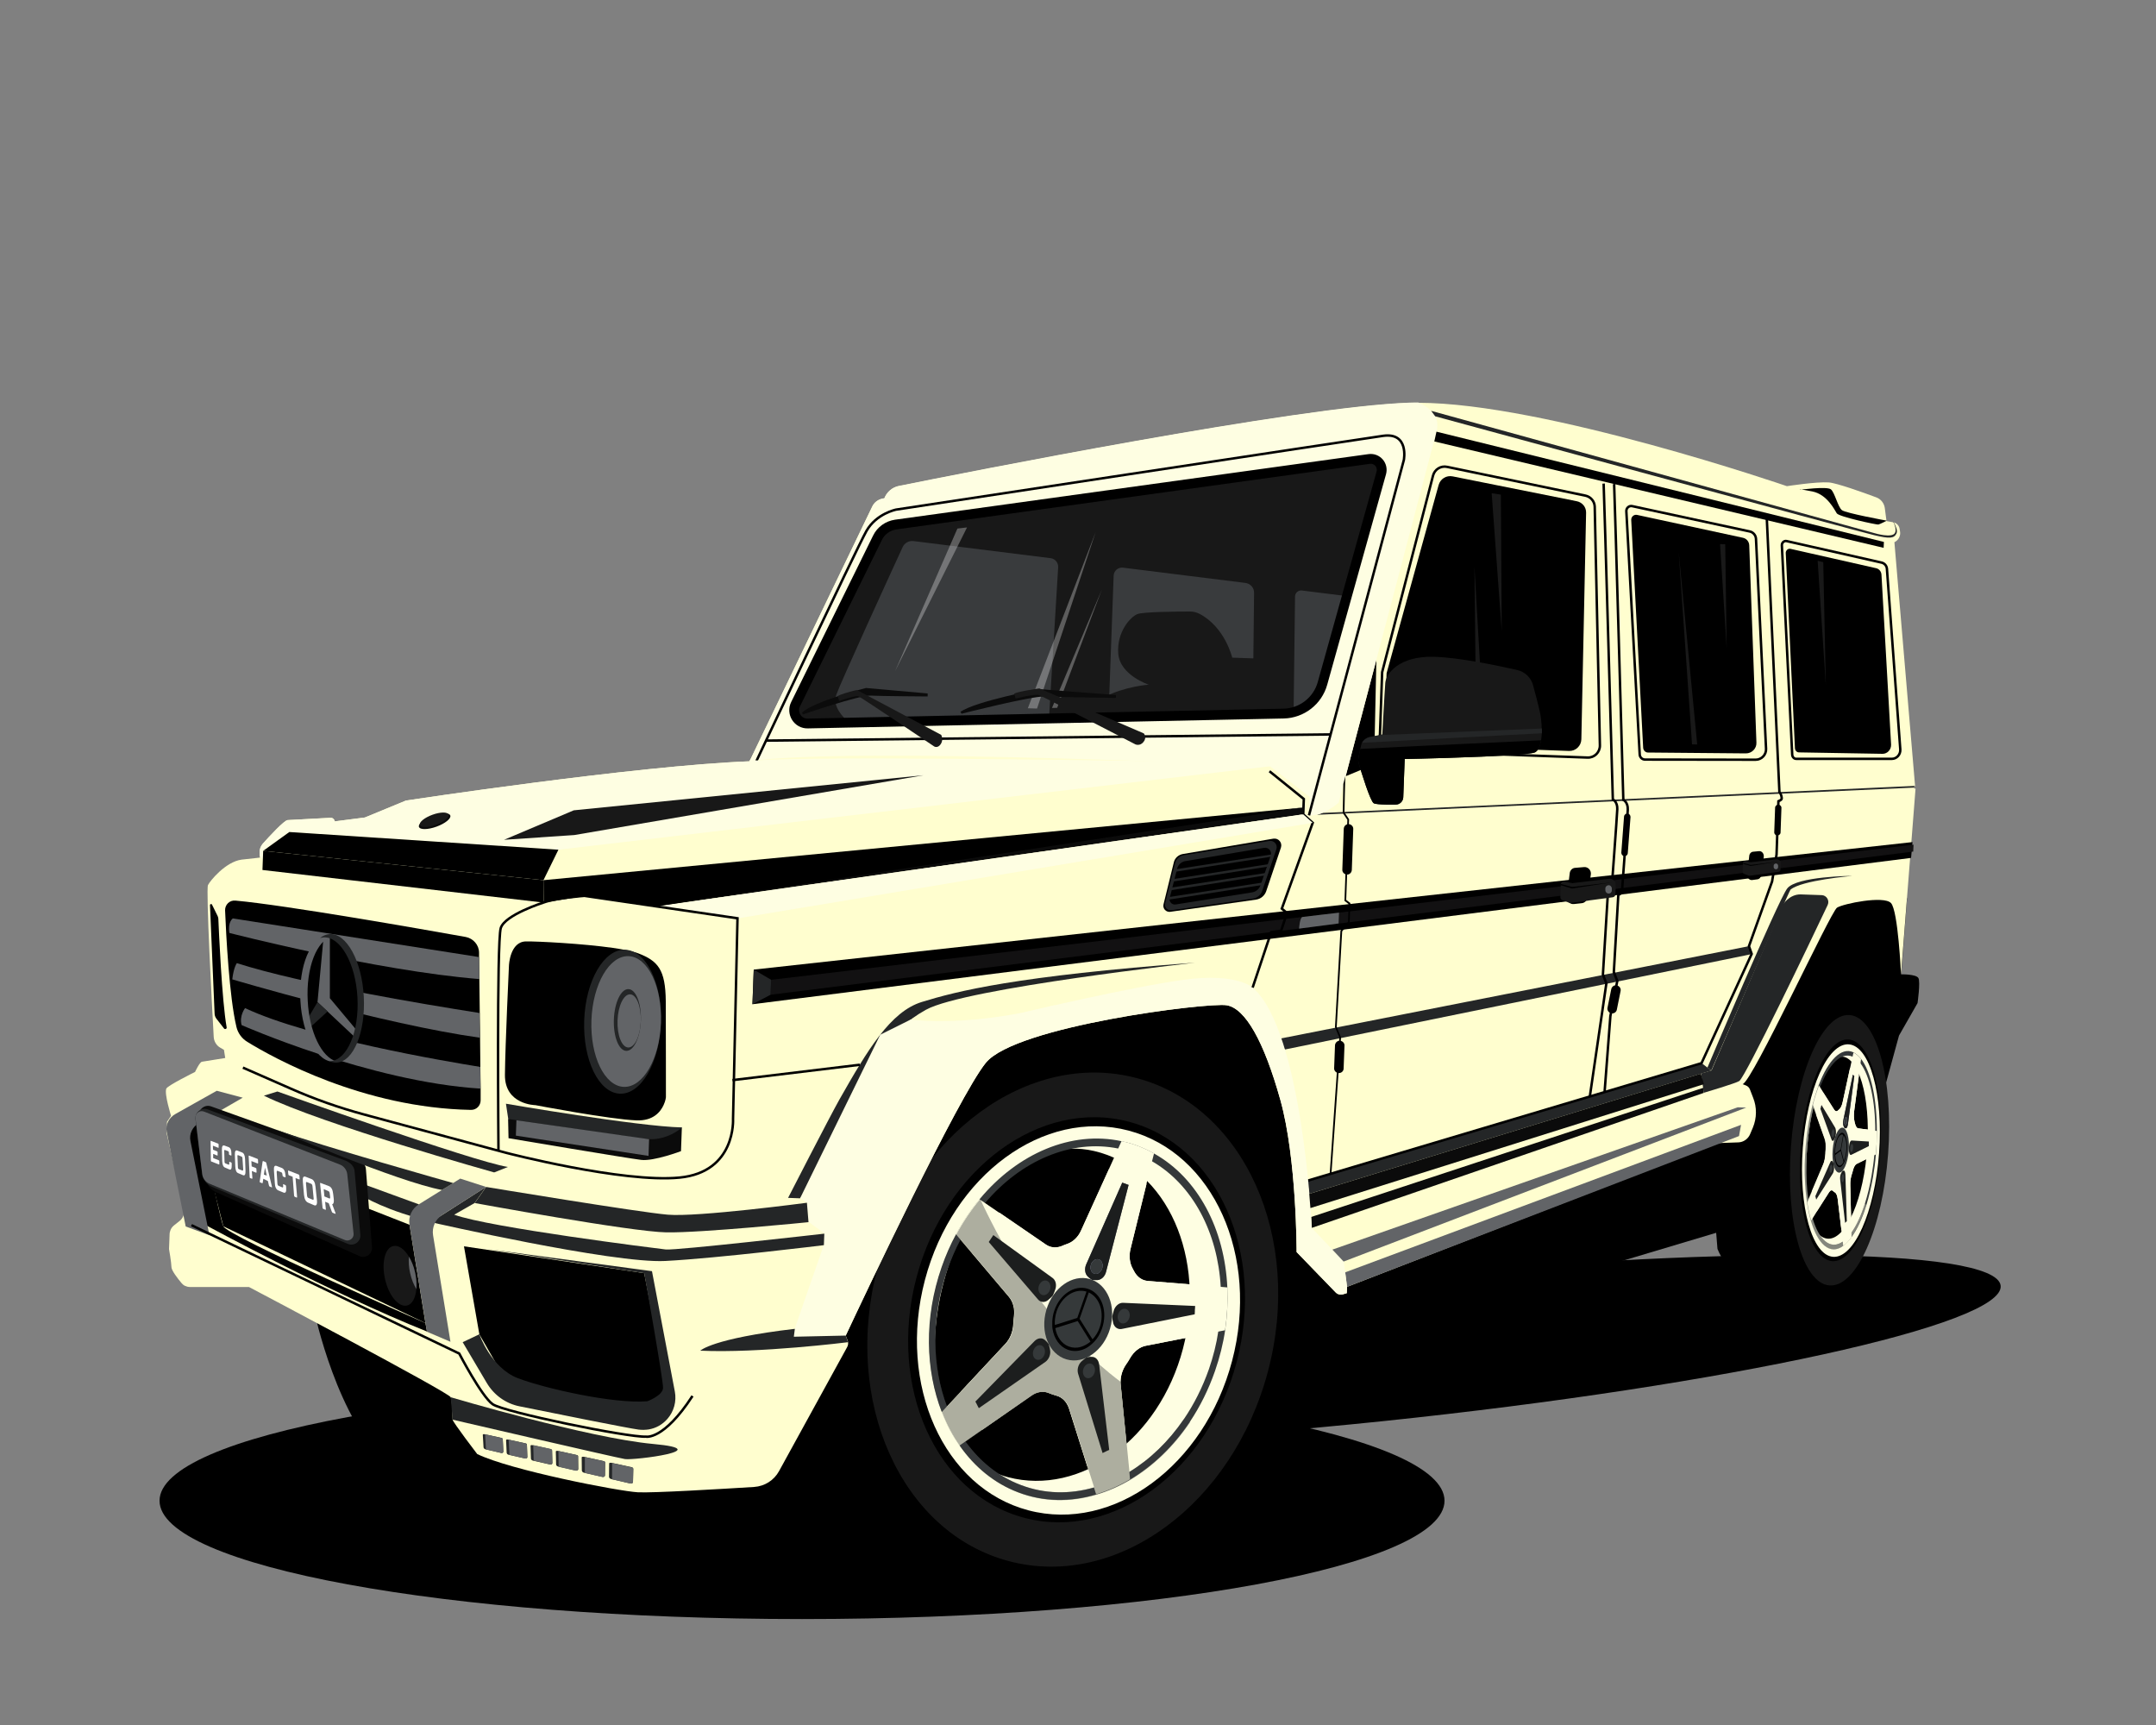 <?xml version="1.0" encoding="UTF-8"?>
<!-- Generated by Pixelmator Pro 3.3.2 -->
<svg width="1500" height="1200" viewBox="0 0 1500 1200" xmlns="http://www.w3.org/2000/svg" xmlns:xlink="http://www.w3.org/1999/xlink">
    <rect x="0" y="0" width="1500" height="1200" fill="#808080" stroke="none"/>
    <path id="Path" fill="#000000" stroke="none" d="M 962.673 988.572 C 1202.55 963.537 1394.73 921.378 1391.92 894.407 C 1389.1 867.437 1192.36 865.867 952.479 890.902 C 712.599 915.937 520.42 958.096 523.234 985.066 C 526.049 1012.04 722.792 1013.61 962.673 988.572 Z"/>
    <path id="path1" fill="#000000" stroke="none" d="M 218.7 912.4 C 218.7 912.4 234.7 988.8 270.5 1019.1 C 293.9 1038.9 322.6 1049.2 347.4 1048.7 C 372.2 1048.2 579 1066.9 579 1066.9 C 579 1066.9 569.5 1005.5 561.3 1000.3 C 553.1 995.2 512.9 925.9 505.2 927.3 C 497.5 928.7 218.7 912.4 218.7 912.4 Z"/>
    <path id="path2" fill="#181818" stroke="none" d="M 463.3 763.3 C 463.3 763.3 463.1 765.7 461.7 768.7 C 457.2 773.5 451.2 776.1 443.5 776 C 377.7 775.2 352.7 756.4 362 755.8 C 371.4 755.2 407.8 734.5 407.8 734.5 L 422.5 672.7 L 426.1 659.3 C 433.6 660.4 439.8 661.6 443.5 663 C 457.5 668.3 462.7 674.4 462.9 696.4 C 463.3 718.4 463.3 763.3 463.3 763.3 Z"/>
    <path id="path3" fill="#000000" stroke="none" d="M 744.2 1106.6 L 545.2 1083.3 C 545.2 1083.3 513.4 1033.1 515.4 999.4 C 517.4 965.7 599.9 661.3 599.9 661.3 L 868.9 654.9 L 1301.2 580.7 L 1326.8 625 L 1322.7 677.8 C 1322.7 677.8 1333.2 677.6 1334.7 680.4 C 1336.2 683.1 1334.1 697.8 1334.1 697.8 L 1321.2 720.4 L 1273.6 894.2 L 1232.7 895.3 C 1216 894.7 1201.1 884.3 1194.9 868.8 L 1194 857.6 L 925.1 938 L 845.8 1009.5 L 744.2 1106.6 Z"/>
    <path id="path4" fill="#000000" stroke="none" d="M 558 1126.3 C 804.871 1126.3 1005 1089.45 1005 1044 C 1005 998.547 804.871 961.7 558 961.7 C 311.129 961.7 111 998.547 111 1044 C 111 1089.45 311.129 1126.3 558 1126.3 Z"/>
    <path id="path5" fill="#181818" stroke="none" d="M 882.199 953.824 C 906.686 861.014 865.714 769.73 790.686 749.936 C 715.659 730.141 634.987 789.331 610.5 882.141 C 586.014 974.951 626.986 1066.24 702.014 1086.03 C 777.041 1105.82 857.713 1046.63 882.199 953.824 Z"/>
    <path id="path6" fill="#fffecf" stroke="none" d="M 1332.7 548.6 L 1322.6 677.9 C 1322.6 677.9 1320.6 633.4 1315.6 628.2 C 1310.6 622.9 1282.6 628.6 1278.1 631.4 C 1273.6 634.2 1219.3 752.2 1212.4 754.2 L 1214.7 755.1 C 1216 755.6 1217 756.6 1217.5 757.9 L 1219.7 763.6 C 1222.4 770.3 1222.3 777.8 1219.5 784.5 L 1217.6 789 C 1216.2 792.3 1213 794.6 1209.4 794.7 L 1195.2 795.2 L 937.2 895.2 L 937 899.6 L 934.299 900.4 C 932.499 900.9 930.5 900.4 929.2 899 L 902.099 871 C 902.099 871 902.199 806 890.799 765.2 C 879.399 724.4 866.4 701.4 853.4 699.3 C 840.4 697.2 706.7 713.8 685.9 739.3 C 666.8 762.7 600.7 902.9 589.9 925.9 C 588.9 928 588.4 929.1 588.4 929.1 L 589.7 932.4 C 590.3 933.9 590.2 935.7 589.4 937.1 L 542 1023.4 C 538.5 1029.8 532 1033.9 524.7 1034.4 C 502.1 1035.8 453.7 1038.7 443.7 1038.1 C 430.6 1037.4 355.2 1022.8 332 1011.5 C 332 1011.5 315.1 989.4 314.9 987.6 C 314.7 985.7 314.8 975.3 313.6 972 C 312.4 968.7 173.2 895.3 173.2 895.3 L 132.1 895.3 C 130.9 895.3 129.8 895 128.7 894.5 C 127.8 894.1 127 893.4 126.4 892.7 C 123.6 889.4 119.4 883.9 119.3 881.6 C 119.2 878.1 117.6 868.9 117.6 868.9 L 118 858.5 C 118 857.9 118.1 857.3 118.3 856.7 C 118.7 855 119.7 853.5 121.1 852.4 L 124.9 849.4 C 127.5 847.4 128.7 844 127.9 840.8 L 115.9 788.2 L 116.2 780.4 L 119 776.2 C 119 776.2 114.2 761 115.7 757.3 C 116.5 755.2 135.7 745.7 135.7 745.7 C 135.7 745.7 138.9 738.8 140.5 738.6 C 142.1 738.4 156.7 736 156.7 736 L 155.8 730.3 L 153.2 728.8 C 150.6 727.3 148.9 724.5 148.7 721.5 C 147.5 700.4 143.2 618.9 144.7 615.7 C 145.9 613.1 156.8 599.5 168.1 598 L 180.8 596.6 L 180.8 595.6 L 180.7 593.1 C 180.6 590.8 181.4 588.6 182.9 586.9 C 187.6 581.7 197.8 570.6 200.2 570.5 C 202.8 570.4 222.7 569.3 230 568.9 C 231.5 568.8 232.8 570 232.9 571.4 L 253.9 568.7 L 282.5 556.9 C 282.5 556.9 442.5 532.6 521.5 529.6 L 522.1 528.3 L 606.8 352.5 C 608.2 349.5 611 347.5 614.3 346.9 L 615.2 346.8 C 616.9 342.4 620.7 339.1 625.3 338.2 C 670 329.2 902.8 282.9 980.4 280.3 C 982.4 280.2 984.5 280.2 986.7 280.2 C 1074.7 280.2 1243.2 338.2 1243.2 338.2 C 1243.2 338.2 1263.8 335 1272.3 335.6 C 1277.9 336 1296.3 342.6 1305.4 346 C 1308.6 347.2 1310.8 350 1311.3 353.3 L 1312.5 362.5 L 1317 363.3 L 1317.1 363.3 L 1317.2 363.3 C 1319.4 363.7 1321.2 365.5 1321.6 367.8 L 1321.9 369.6 C 1322.5 372.7 1320.9 375.8 1318 377.2 L 1332.4 547 C 1332.4 547 1331.5 547.4 1331.5 548.1 L 1331.5 548.2 C 1331.7 548.5 1332.7 548.6 1332.7 548.6 Z"/>
    <path id="path7" fill="#000000" stroke="none" d="M 296 920.4 L 155.4 853.1 L 140.6 795.4 L 284.9 852 L 296 920.4 Z"/>
    <path id="path8" fill="#000000" stroke="none" d="M 333.5 928.2 L 322.8 867 L 448.2 885.7 L 464.8 971 L 450 982.3 C 450 982.3 409.3 979.8 406.1 978.6 C 402.9 977.4 355.8 967.1 355.2 966 C 354.6 964.9 333.5 928.2 333.5 928.2 Z"/>
    <path id="path9" fill="#000000" stroke="none" d="M 463.3 763.3 C 463.3 763.3 463.1 765.7 461.7 768.7 C 459.5 773.5 454.5 779.8 442.9 779.4 C 424.2 778.7 372.5 768.8 372.5 768.8 C 372.5 768.8 351.1 768.6 351.3 747.7 C 351.5 726.8 354.1 671.6 354.1 671.6 C 354.1 671.6 354.7 655 366 654.9 C 374.3 654.8 405.2 656.4 426.4 659.4 C 433.9 660.5 440.1 661.7 443.8 663.1 C 457.8 668.4 463 674.5 463.2 696.5 C 463.3 718.4 463.3 763.3 463.3 763.3 Z"/>
    <path id="path10" fill="#242627" stroke="none" d="M 291.4 837.8 L 253 823.8 L 248.5 829.9 C 248.5 829.9 262.6 839.5 289.5 847 L 291.4 837.8 Z"/>
    <path id="path11" fill="#000000" stroke="none" d="M 296 920.4 C 296 920.4 158.3 859.9 155.4 853.1 C 152.5 846.3 138.5 776.5 138.5 776.5 L 136.2 770.5 L 123.5 780.6 L 143.8 852.6 C 143.8 852.6 229.6 899.3 297.1 926.3 L 296 920.4 Z"/>
    <path id="path12" fill="#0b0b0b" stroke="none" d="M 474.4 784.3 L 473.8 800.8 C 473.8 800.8 455 807.9 446.2 806.9 C 437.4 805.9 353.8 791.8 353.8 791.8 L 353.5 778.4 L 364.8 776.4 L 448.3 788.5 L 474.4 784.3 Z"/>
    <path id="path13" fill="#626467" stroke="none" d="M 937.2 895.2 L 1209.9 790.3 L 1211.3 782.5 L 935.9 885.1 L 937.2 895.2 Z"/>
    <path id="path14" fill="#000000" stroke="none" d="M 524.4 674.5 L 523.5 698.6 L 1329.6 596.8 L 1330.6 585.8 L 524.4 674.5 Z"/>
    <path id="path15" fill="#000000" stroke="none" d="M 860.395 947.487 C 880.472 871.391 846.877 796.546 785.36 780.316 C 723.843 764.086 657.698 812.616 637.621 888.712 C 617.545 964.807 651.139 1039.65 712.656 1055.88 C 774.174 1072.11 840.319 1023.58 860.395 947.487 Z"/>
    <path id="path16" fill="#121112" stroke="none" d="M 536.5 681.6 L 536.1 692 L 1331.1 592.4 L 1331.3 587.6 L 536.5 681.6 Z"/>
    <path id="path17" fill="#000000" stroke="none" d="M 957.6 458.9 L 956 531.8 L 936.2 540 L 957.6 458.9 Z"/>
    <path id="path18" fill="#0b0b0b" stroke="none" d="M 1185.4 756.6 L 912.2 846.6 L 912.6 854.2 L 1185.3 760.3 L 1185.4 756.6 Z"/>
    <path id="path19" fill="#242627" stroke="none" d="M 1240.1 629.8 C 1240.1 629.8 1244.7 621.9 1253 622.2 L 1267.4 622.7 C 1270.8 622.8 1273 626.4 1271.6 629.5 C 1259.2 655.8 1214.6 748.7 1210.1 752 C 1208 753.5 1185.4 760.2 1185.4 760.2 L 1183.5 746.8 L 1190.8 744.6 L 1240.1 629.8 Z"/>
    <path id="path20" fill="#242627" stroke="none" d="M 910.9 830.5 L 1190.6 744.7 L 1183.9 739.6 L 909.5 821.4 L 910.9 830.5 Z"/>
    <path id="path21" fill="#242627" stroke="none" d="M 1332.5 546.7 C 1332.5 546.7 1331.6 547.2 1331.6 547.8 L 1331.6 547.9 L 936.1 565.9 L 934.7 566 L 916.1 566.8 C 917.5 566.5 918.9 566 920.3 565.5 L 934.4 564.9 L 935.6 564.8 L 1332.5 546.7 Z"/>
    <path id="path22" fill="#fefee2" stroke="none" d="M 999.4 300.3 L 931.4 558.3 C 931.4 558.3 920.8 568.1 910.7 567.2 L 911.2 554.3 L 883.5 533 C 883.5 533 594.2 519.2 521.5 529.5 L 606.9 352.3 C 608.3 349.3 611.1 347.3 614.4 346.7 L 615.3 346.6 C 617 342.2 620.8 338.9 625.4 338 C 670.1 329 902.9 282.7 980.5 280.1 C 982.5 280 984.6 280 986.8 280 C 995 283.6 1002.2 289.9 999.4 300.3 Z"/>
    <path id="path23" fill="#000000" stroke="none" d="M 997.9 307.1 L 1310.5 381.1 L 1310.7 377 L 999.4 300.3 L 997.9 307.1 Z"/>
    <path id="path24" fill="#181818" stroke="none" d="M 961 329 L 937 414.7 L 920 475.5 C 917.2 485.4 909.5 492.8 899.9 495.5 C 897.7 496.1 895.3 496.4 893 496.5 L 871.5 496.9 L 771.2 499 L 729.8 499.9 L 590.6 502.8 L 562 503.4 C 555 503.5 550.4 496.2 553.5 490 L 610.6 374.2 C 613 369.2 617.8 365.8 623.3 365 L 952.6 319.4 C 958.1 318.5 962.6 323.6 961 329 Z"/>
    <path id="path25" fill="none" stroke="#000000" stroke-width="1.707" d="M 910.7 567.2 L 976.7 320 C 976.7 320 980.5 300.6 962.2 303.2 C 943.9 305.8 623.5 354.5 623.5 354.5 C 623.5 354.5 609.7 357.2 602.8 369.4 C 595.9 381.6 523.2 535.9 523.2 535.9"/>
    <path id="path26" fill="#393b3d" stroke="none" d="M 736.2 394.7 L 729.8 499.8 L 590.6 502.7 C 586.9 499.2 578.9 491.6 581.8 483.4 C 584.9 474.7 618.8 400.5 628 380.6 C 629.3 377.7 632.4 376 635.6 376.4 L 731 388.3 C 734.1 388.7 736.4 391.5 736.2 394.7 Z"/>
    <path id="path27" fill="#393b3d" stroke="none" d="M 871.6 496.9 L 771.2 499 L 774.8 400.5 C 774.9 397.1 777.9 394.5 781.3 394.9 L 866.4 405.5 C 869.9 405.9 872.6 408.9 872.5 412.4 L 872 458 L 871.6 496.9 Z"/>
    <path id="path28" fill="#393b3d" stroke="none" d="M 937.1 414.7 L 920.1 475.5 C 917.3 485.4 909.6 492.8 900 495.5 L 901 415 C 901 412.4 903.3 410.4 905.9 410.8 L 937.1 414.7 Z"/>
    <path id="path29" fill="#181818" stroke="none" d="M 874.6 496.9 L 767.8 499.1 L 768.3 484.9 C 782.8 477.4 799.2 476.3 799.2 476.3 C 799.2 476.3 779.1 469.7 778 454.6 C 776.9 439.6 786.4 429.2 791.3 427.2 C 795.3 425.6 819.3 425.4 828 425.4 C 830.3 425.4 832.6 426 834.7 427.1 C 852.4 436.5 857.3 457.5 857.3 457.5 L 874.7 458.1 L 874.6 496.9 Z"/>
    <path id="path30" fill="#242627" stroke="none" d="M 1319.5 371 C 1317.8 374.6 1314.8 374.9 1303.9 372.3 C 1293 369.8 998.5 289.6 998.5 289.6 L 995.7 285.8 L 1304.2 370.9 C 1304.2 370.9 1316.4 374.6 1318.4 370.7 C 1319.5 368.5 1318.3 365.2 1317.2 363 L 1317.3 363 L 1317.4 363 C 1318.7 365.5 1320.4 369 1319.5 371 Z"/>
    <path id="path31" fill="#000000" stroke="none" d="M 1252.3 340.7 C 1252.3 340.7 1271 338.2 1273.8 340.4 C 1276.5 342.6 1278.7 352.8 1281.5 354.9 C 1284.2 357 1312.7 362.2 1312.7 362.2 C 1312.7 362.2 1307.9 364.7 1306.8 364.9 C 1305.7 365.1 1279.4 359.5 1277.9 357.1 C 1276.4 354.8 1271.3 344 1261 341.9 C 1250.6 339.8 1252.3 340.7 1252.3 340.7 Z"/>
    <path id="path32" fill="none" stroke="#000000" stroke-width="6.829" d="M 952.5 319.3 L 623.2 364.9 C 617.7 365.7 612.9 369.1 610.5 374.1 L 553.5 489.9 C 550.4 496.2 555.1 503.5 562 503.3 L 893.1 496.4 C 905.7 496.1 916.7 487.6 920.1 475.4 L 961 329 C 962.5 323.6 958.1 318.5 952.5 319.3 Z"/>
    <path id="path33" fill="#242627" stroke="none" d="M 893.9 730.1 L 1218.8 663.7 L 1216.8 658.2 L 888.6 722.9 L 893.9 730.1 Z"/>
    <path id="path34" fill="none" stroke="#000000" stroke-width="1.707" d="M 1123 336.7 C 1123.3 340 1129.4 556.4 1129.4 556.4 C 1129.4 556.4 1132.7 558 1132.5 563.2 C 1132.3 568.4 1128.4 621 1128.4 621 L 1125.9 622.7 L 1122.8 676.3 L 1125.2 682.4 L 1120.4 706.8 L 1116.4 759.2"/>
    <path id="path35" fill="none" stroke="#000000" stroke-width="1.707" d="M 1115.7 336.4 C 1116 339.7 1122.1 556.1 1122.1 556.1 C 1122.1 556.1 1125.4 557.7 1125.2 562.9 C 1125 568.1 1121.1 620.7 1121.1 620.7 L 1118.6 622.4 L 1115.2 678 L 1117.6 684.1 L 1106.1 762.8"/>
    <path id="path36" fill="#000000" stroke="none" d="M 933.8 647.9 L 930 714.5 L 933 721.6 L 933 721.7 L 926.3 816.9 L 925.1 816.8 L 931.8 721.7 L 928.8 714.6 L 928.8 714.5 L 932.6 647.4 L 937.9 641.2 L 938.3 628.9 L 935.4 626.7 L 937.4 570.3 L 934.5 566 L 934.2 565.6 L 934.2 565.4 C 934.2 565.3 934.2 565.1 934.2 564.8 C 934.2 562.1 934.4 552.7 934.6 545.3 L 936 540 C 935.8 546.1 935.5 557.9 935.4 564.7 C 935.4 564.9 935.4 565 935.4 565.2 L 935.9 565.9 L 938.6 569.9 L 936.6 626 L 939.5 628.2 L 939 641.6 L 933.8 647.9 Z"/>
    <path id="path37" fill="none" stroke="#000000" stroke-width="1.707" d="M 909.5 821.4 L 1183.8 739.6 L 1218.7 663.6 L 1216.8 658.2 L 1232.9 613.2 L 1236 594.5 L 1237.3 557.4 C 1237.3 557.4 1239.6 556.5 1239.6 555.5 C 1239.6 554.5 1239.3 552.5 1238 551 L 1229.2 360.2"/>
    <path id="path38" fill="#fefee2" stroke="none" d="M 937.2 895.201 L 937 899.6 L 934.3 900.401 C 932.5 900.901 930.5 900.4 929.2 899 L 902.1 871 C 902.1 871 902.2 806 890.8 765.201 C 879.4 724.401 866.4 701.4 853.4 699.3 C 840.4 697.2 706.7 713.8 685.9 739.3 C 666.8 762.7 599.2 906.1 588.4 929.1 L 570 930.6 C 570 930.6 641.8 766.7 666.4 738.1 C 691 709.5 713.8 703.901 713.8 703.901 C 713.8 703.901 786.3 686.7 823.5 681.6 C 860.7 676.5 871.6 687.1 871.6 687.1 C 906.4 717.3 912.7 854.3 912.7 854.3 L 934.9 877.6 L 937.2 895.201 Z"/>
    <path id="path39" fill="none" stroke="#000000" stroke-width="1.707" d="M 961.6 467.6 L 997 330.9 C 998.1 326.5 1002.5 323.8 1006.9 324.8 L 1103.1 344.8 C 1106.7 345.6 1109.4 348.7 1109.5 352.5 L 1113.1 518.5 C 1113.2 523.3 1109.3 527.2 1104.5 527 L 959.7 521.8 L 961.6 467.6 Z"/>
    <path id="path40" fill="#242627" stroke="none" d="M 831.3 669.7 C 833.7 669.5 671.7 687.3 644.3 702.4 C 617.8 717 606 739.3 590.4 767.9 C 574.9 796.5 562.5 828.2 556.6 833.6 L 548.3 833.3 C 548.3 833.3 576.7 777.9 584 764.9 C 603.6 730.4 619.5 703.7 641.4 697 C 665.4 689.6 706.9 678.9 831.3 669.7 Z"/>
    <path id="path41" fill="#000000" stroke="none" d="M 964.7 468.3 L 1000.9 337.4 C 1002.1 333.1 1006.3 330.5 1010.7 331.4 L 1097.1 348.7 C 1100.9 349.5 1103.6 352.8 1103.5 356.7 L 1100.2 514.3 C 1100.1 518.9 1096.2 522.6 1091.6 522.4 L 962.9 517.7 L 964.7 468.3 Z"/>
    <path id="path42" fill="#ffffff" stroke="none" opacity="0.1" d="M 1025.8 393.9 L 1032 502.5 L 1027 502.3 L 1025.8 393.9 Z"/>
    <path id="path43" fill="#181818" stroke="none" d="M 1072.7 510.1 C 1072.6 511.8 1072.4 513.5 1072.2 515 C 1071.6 518.7 1070.4 521.8 1068.4 523.1 C 1068.3 523.2 1068.2 523.2 1068.1 523.3 C 1066.7 524.1 1060.4 524.7 1051.6 525.3 L 1051.5 525.3 C 1027.1 526.9 984.2 527.9 978 528 L 977.3 528 L 976.3 554.6 C 976.2 557.4 973.9 559.7 971.1 559.7 C 969 559.7 966.6 559.8 964.2 559.7 C 960.4 559.6 956.9 559.4 955.8 558.8 C 953.4 557.6 947.2 537.4 945.3 531 C 944.9 529.8 944.9 528.5 945.1 527.2 L 946.4 521 L 947 518.4 C 947.1 517.7 947.4 517.1 947.7 516.5 C 948.7 514.6 950.6 513.2 952.7 512.7 L 960 511.3 L 960.8 511.1 L 961.7 510.9 C 961.7 510.9 963.3 481.2 963.8 475 C 964.3 468.8 973.1 456.3 997.4 456.9 C 1015 457.3 1041.9 463 1055.6 466.1 C 1060.9 467.3 1065.2 471.4 1066.6 476.7 C 1068.2 482.5 1070.2 490 1071.3 495 C 1072 498.3 1072.5 502.4 1072.6 506.5 C 1072.6 506.9 1072.6 507.3 1072.6 507.7 C 1072.8 508.7 1072.7 509.4 1072.7 510.1 Z"/>
    <path id="path44" fill="#242627" stroke="none" d="M 1072.7 510.1 L 947.7 516.7 C 948.7 514.8 950.6 513.4 952.7 512.9 L 960.9 511.3 L 1072.7 506.8 C 1072.8 507.9 1072.8 509 1072.7 510.1 Z"/>
    <path id="path45" fill="none" stroke="#000000" stroke-width="1.707" d="M 1140.8 524.9 L 1131.5 355.6 C 1131.4 353.4 1133.4 351.6 1135.6 352.1 L 1217.3 369.7 C 1219.8 370.2 1221.6 372.4 1221.7 374.9 L 1228.7 520.9 C 1228.9 525 1225.6 528.5 1221.5 528.5 L 1144.5 528.4 C 1142.5 528.4 1140.9 526.8 1140.8 524.9 Z"/>
    <path id="path46" fill="#000000" stroke="none" d="M 1143.2 520.1 L 1134.9 361.7 C 1134.8 359.5 1136.8 357.7 1139 358.2 L 1212.6 374.1 C 1215.1 374.6 1216.9 376.8 1217 379.3 L 1222 516.6 C 1222.2 520.7 1218.8 524.1 1214.7 524.1 L 1146.7 523.5 C 1144.9 523.6 1143.3 522.1 1143.2 520.1 Z"/>
    <path id="path47" fill="none" stroke="#000000" stroke-width="1.707" d="M 1246.9 525 L 1239.7 379.4 C 1239.6 377.5 1241.3 376 1243 376.4 L 1309.2 391.4 C 1311.2 391.9 1312.7 393.7 1312.8 395.8 L 1322.1 521.4 C 1322.3 524.9 1319.6 527.9 1316.2 527.9 L 1249.9 527.9 C 1248.3 528 1247 526.7 1246.9 525 Z"/>
    <path id="path48" fill="#000000" stroke="none" d="M 1248.8 520.5 L 1242.4 384.8 C 1242.3 382.9 1244 381.4 1245.7 381.8 L 1305.4 395.3 C 1307.4 395.8 1308.9 397.6 1309 399.8 L 1315.7 518 C 1315.8 521.5 1313.1 524.4 1309.8 524.4 L 1251.8 523.4 C 1250.2 523.5 1248.9 522.2 1248.8 520.5 Z"/>
    <path id="path49" fill="#626467" stroke="none" d="M 934.8 877.6 L 1214.9 770.5 L 1209 770.3 L 927 869.3 L 934.8 877.6 Z"/>
    <path id="path50" fill="#242627" stroke="none" d="M 1190.6 744.7 C 1190.6 744.7 1244.7 619.8 1245.7 618.9 C 1253.3 612.3 1288.8 609.3 1288.8 609.3 C 1288.8 609.3 1249.9 609.5 1243.4 618.1 C 1236.9 626.7 1187.9 742.7 1187.9 742.7 L 1190.6 744.7 Z"/>
    <path id="path51" fill="#0b0b0b" stroke="none" d="M 911.7 840.4 L 1185.5 754.2 L 1183.3 746.9 L 910.9 830.5 L 911.7 840.4 Z"/>
    <path id="path52" fill="#000000" stroke="none" d="M 1072.2 515 C 1071.6 518.7 1070.4 521.8 1068.4 523.1 C 1068.3 523.2 1068.2 523.2 1068.1 523.3 C 1066.7 524.1 1060.4 524.7 1051.6 525.3 L 1051.5 525.3 C 1027.1 526.9 984.2 527.9 978 528 L 977.3 528 L 976.3 554.6 C 976.2 557.4 973.9 559.7 971.1 559.7 C 969 559.7 966.6 559.8 964.2 559.7 C 960.4 559.6 956.9 559.4 955.8 558.8 C 953.4 557.6 947.2 537.4 945.3 531 C 944.9 529.8 944.9 528.5 945.1 527.2 L 946.4 521 C 979.8 519.2 1044.5 516.3 1072.2 515 Z"/>
    <path id="path53" fill="none" stroke="#000000" stroke-width="1.707" d="M 883.2 536.5 L 907.1 555.8 L 906.7 566.5 L 913.3 572.4 L 891.8 632.1 L 895.4 635.1 L 891.3 647.5 L 884.4 648.4 L 871.5 687"/>
    <path id="path54" fill="#0b0b0b" stroke="none" d="M 906.7 566.5 L 455.5 630.7 L 415.8 624 L 906.9 561.7 L 906.7 566.5 Z"/>
    <path id="path55" fill="#fefee2" stroke="none" d="M 455.5 630.7 L 513.1 638.9 L 913.3 572.4 L 906.7 566.5 L 455.5 630.7 Z"/>
    <path id="path56" fill="#000000" stroke="none" d="M 937.1 608.4 C 935.3 608.3 933.8 606.8 933.9 605 L 934.9 576.5 C 935 574.7 936.5 573.2 938.3 573.3 C 940.1 573.4 941.6 574.9 941.5 576.7 L 940.5 605.2 C 940.4 607 938.9 608.5 937.1 608.4 Z"/>
    <path id="path57" fill="#000000" stroke="none" d="M 1130.1 595.6 C 1128.9 595.5 1128 594.4 1128 593.2 L 1129.9 568 C 1130 566.8 1131.1 565.9 1132.3 565.9 C 1133.5 566 1134.4 567.1 1134.4 568.3 L 1132.5 593.5 C 1132.4 594.8 1131.3 595.7 1130.1 595.6 Z"/>
    <path id="path58" fill="#000000" stroke="none" d="M 1236.5 581.2 C 1235.3 581.2 1234.3 580.1 1234.4 578.9 L 1235 561.9 C 1235 560.7 1236.1 559.7 1237.3 559.8 C 1238.5 559.8 1239.5 560.9 1239.4 562.1 L 1238.8 579.1 C 1238.8 580.3 1237.7 581.2 1236.5 581.2 Z"/>
    <path id="path59" fill="#000000" stroke="none" d="M 931.4 746.5 C 929.6 746.4 928.1 744.9 928.2 743.1 L 928.8 727.2 C 928.9 725.4 930.4 723.9 932.2 724 C 934 724.1 935.5 725.6 935.4 727.4 L 934.8 743.3 C 934.8 745.1 933.3 746.5 931.4 746.5 Z"/>
    <path id="path60" fill="#000000" stroke="none" d="M 1121 704.9 C 1119.2 704.5 1118 702.8 1118.4 701 L 1121 688.1 C 1121.4 686.3 1123.1 685.1 1124.9 685.5 C 1126.7 685.9 1127.9 687.6 1127.5 689.4 L 1124.9 702.3 C 1124.6 704.1 1122.8 705.3 1121 704.9 Z"/>
    <path id="path61" fill="#000000" stroke="none" d="M 1092.1 607.5 L 1090.1 623.9 C 1089.8 626.8 1092.2 629.2 1095 628.9 L 1100.5 628.3 C 1102.5 628.1 1104.1 626.5 1104.4 624.5 L 1106.8 608.3 C 1107.2 605.5 1104.9 602.9 1102 603.2 L 1096.1 603.7 C 1094 603.7 1092.3 605.4 1092.1 607.5 Z"/>
    <path id="path62" fill="#626467" stroke="none" d="M 931.6 634.9 L 931.3 642.4 L 903.8 646 C 903.8 646 904.3 638.1 906.2 637.9 C 908.2 637.6 931.6 634.9 931.6 634.9 Z"/>
    <path id="path63" fill="#181818" stroke="none" d="M 1124.1 615.5 L 1123.9 622.1 C 1123.9 623.2 1123 624.1 1122 624.2 L 1092.8 628.1 C 1092.4 628.1 1092 628.1 1091.7 628 L 1087 626.2 C 1086.1 625.9 1085.5 625 1085.6 624 L 1085.9 615.3 C 1085.9 615.2 1085.9 615 1085.9 614.9 C 1086.1 613.7 1087.3 612.9 1088.6 613.2 L 1093.6 614.3 C 1093.9 614.4 1094.1 614.4 1094.4 614.3 L 1119.8 611.3 C 1122.1 611.2 1124.2 613.1 1124.1 615.5 Z"/>
    <path id="path64" fill="#000000" stroke="none" d="M 1121.7 613.8 L 1093.7 618.1 L 1085.9 615.8 L 1085.9 615.3 C 1085.9 615.2 1085.9 615 1085.9 614.9 C 1089 615.7 1093.7 617 1093.7 617 L 1121.7 613.8 Z"/>
    <path id="path65" fill="#626467" stroke="none" d="M 1119.1 621.6 C 1117.9 621.6 1116.9 620.5 1116.9 619.3 L 1116.9 618 C 1116.9 616.8 1118 615.8 1119.2 615.8 C 1120.4 615.8 1121.4 616.9 1121.4 618.1 L 1121.4 619.4 C 1121.4 620.7 1120.4 621.7 1119.1 621.6 Z"/>
    <path id="path66" fill="#000000" stroke="none" d="M 1217 595.5 L 1215.6 608.3 C 1215.4 610.5 1217 612.4 1219 612.2 L 1222.7 611.7 C 1224.1 611.5 1225.2 610.3 1225.4 608.7 L 1227.1 596.1 C 1227.4 593.9 1225.8 591.9 1223.8 592.1 L 1219.7 592.5 C 1218.3 592.6 1217.1 593.9 1217 595.5 Z"/>
    <path id="path67" fill="#181818" stroke="none" d="M 1238.9 600.5 L 1238.7 605 C 1238.7 605.8 1238.1 606.4 1237.4 606.5 L 1217.4 609.2 C 1217.2 609.2 1216.9 609.2 1216.6 609.1 L 1213.4 607.9 C 1212.8 607.7 1212.4 607.1 1212.4 606.4 L 1212.6 600.5 C 1212.6 600.4 1212.6 600.3 1212.6 600.2 C 1212.8 599.4 1213.6 598.8 1214.4 599 L 1217.8 599.8 C 1218 599.8 1218.1 599.9 1218.3 599.8 L 1235.7 597.8 C 1237.6 597.6 1239 598.9 1238.9 600.5 Z"/>
    <path id="path68" fill="#000000" stroke="none" d="M 1237.2 599.4 L 1218 602.4 L 1212.7 600.9 L 1212.7 600.6 C 1212.7 600.5 1212.7 600.4 1212.7 600.3 C 1214.8 600.9 1218.1 601.7 1218.1 601.7 L 1237.2 599.4 Z"/>
    <path id="path69" fill="#626467" stroke="none" d="M 1235.5 604.7 C 1234.6 604.7 1234 603.9 1234 603.1 L 1234 602.2 C 1234 601.3 1234.8 600.7 1235.6 600.7 C 1236.5 600.7 1237.1 601.5 1237.1 602.3 L 1237.1 603.2 C 1237.1 604.1 1236.3 604.8 1235.5 604.7 Z"/>
    <path id="path70" fill="#000000" stroke="none" d="M 816.7 599.8 L 809.5 629.1 C 808.8 632 811.2 634.7 814.2 634.3 L 874 625.8 C 877.2 625.3 879.8 623.1 880.9 620.1 L 891.2 589.6 C 892.3 586.2 889.5 582.9 886 583.4 L 822.9 594.1 C 819.8 594.7 817.4 596.9 816.7 599.8 Z"/>
    <path id="path71" fill="#242627" stroke="none" d="M 817.5 600.5 L 810.6 628.3 C 809.9 631.1 812.2 633.6 815 633.2 L 871.7 625.1 C 874.7 624.7 877.2 622.6 878.2 619.7 L 888 590.8 C 889.1 587.6 886.4 584.4 883 585 L 823.3 595 C 820.5 595.5 818.2 597.7 817.5 600.5 Z"/>
    <path id="path72" fill="#000000" stroke="none" d="M 819 604.2 L 813.8 624.7 C 813.2 627.2 815.3 629.6 817.9 629.2 L 871 620.8 C 873.8 620.4 876.1 618.5 877 615.8 L 884.1 595.2 C 885.1 592.2 882.6 589.3 879.5 589.8 L 824.3 599.1 C 821.7 599.7 819.6 601.7 819 604.2 Z"/>
    <path id="path73" fill="#242627" stroke="none" d="M 817.3 606.5 L 884.3 596 L 885.2 594.3 L 817.3 604.8 L 817.3 606.5 Z"/>
    <path id="path74" fill="#242627" stroke="none" d="M 815.6 613.3 L 882.6 602.8 L 883.5 601 L 815.7 611.6 L 815.6 613.3 Z"/>
    <path id="path75" fill="#242627" stroke="none" d="M 814.5 619.3 L 881.5 608.8 L 882.4 607 L 814.5 617.5 L 814.5 619.3 Z"/>
    <path id="path76" fill="#242627" stroke="none" d="M 812.6 625.9 L 878.4 615.6 L 879.3 613.8 L 812.7 624.1 L 812.6 625.9 Z"/>
    <path id="path77" fill="#fefee2" stroke="none" d="M 733.8 699.2 C 733.8 699.2 682.3 714.4 633.5 709.3 L 612.4 719.8 L 556.7 833.5 L 561.4 836.6 L 562.5 850 L 573.5 857.9 L 573.2 865.9 L 550.6 931 L 569.9 930.4 L 681.5 741.1 L 733.8 699.2 Z"/>
    <path id="path78" fill="#242627" stroke="none" d="M 561.4 836.7 C 561.4 836.7 485.4 846.8 464.6 845 C 443.7 843.2 338.2 825.7 338.2 825.7 L 330.3 836.9 C 330.3 836.9 439 856.9 463.6 857.3 C 488.2 857.7 562.5 850.2 562.5 850.2 L 561.4 836.7 Z"/>
    <path id="path79" fill="#242627" stroke="none" d="M 299.8 850.2 C 299.8 850.2 426.4 879.1 462.9 877.2 C 499.4 875.3 573.2 866.2 573.2 866.2 L 573.5 858.2 C 573.5 858.2 470.1 870 463.2 869.2 C 456.3 868.4 340.4 853.9 316 845 L 330.2 836.9 L 338.1 825.7 L 299.8 850.2 Z"/>
    <path id="path80" fill="#242627" stroke="none" d="M 588.4 929.1 L 590 933.7 C 590 933.7 528 941.5 487.2 939.6 C 487.2 939.6 495.6 931.1 553 924.4 L 552.3 929.9 L 588.4 929.1 Z"/>
    <path id="path81" fill="#fefee2" stroke="none" d="M 900.2 531.1 L 388.5 591.1 L 201.2 578.8 L 183 591.8 L 182.8 597.7 L 180.7 595.6 L 180.6 593.1 C 180.5 590.8 181.3 588.6 182.8 586.9 C 187.5 581.7 197.7 570.6 200.1 570.5 C 202.7 570.4 222.6 569.3 229.9 568.9 C 231.4 568.8 232.7 570 232.8 571.4 L 253.8 568.7 L 282.4 556.9 C 282.4 556.9 442.4 532.6 521.4 529.6 L 522 528.3 L 526.4 529 C 578.5 525 900.2 531.1 900.2 531.1 Z"/>
    <path id="path82" fill="#181818" stroke="none" d="M 350.7 584.2 L 399.2 563.7 L 642.5 539.3 L 399.6 580.9 L 350.7 584.2 Z"/>
    <path id="path83" fill="#000000" stroke="none" d="M 388.5 591.1 L 378.1 612.3 L 183.1 591.9 L 201.3 578.8 L 388.5 591.1 Z"/>
    <path id="path84" fill="#000000" stroke="none" d="M 183.1 591.9 L 182.6 605.2 L 378.3 627.9 L 378.1 612.3 L 183.1 591.9 Z"/>
    <path id="path85" fill="#000000" stroke="none" d="M 378.1 612.3 L 906.9 561.7 L 455.5 630.7 L 406.7 623.3 L 378.3 627.9 L 378.1 612.3 Z"/>
    <path id="path86" fill="#0b0b0b" stroke="none" d="M 303.759 575.033 C 309.776 572.834 314.039 569.369 313.281 567.294 C 312.522 565.219 307.03 565.32 301.013 567.52 C 294.996 569.719 290.733 573.184 291.491 575.259 C 292.25 577.334 297.742 577.233 303.759 575.033 Z"/>
    <path id="path87" fill="#181818" stroke="none" d="M 303.359 573.749 C 308.858 571.739 312.746 568.554 312.045 566.635 C 311.343 564.715 306.317 564.789 300.819 566.799 C 295.321 568.808 291.432 571.993 292.133 573.913 C 292.835 575.832 297.861 575.758 303.359 573.749 Z"/>
    <path id="path88" fill="#242627" stroke="none" d="M 459.812 711.726 C 460.812 684.076 449.678 661.229 434.943 660.695 C 420.207 660.162 407.45 682.144 406.449 709.794 C 405.448 737.445 416.582 760.292 431.318 760.825 C 446.054 761.359 458.811 739.376 459.812 711.726 Z"/>
    <path id="path89" fill="#626467" stroke="none" d="M 459.842 711.495 C 460.751 686.384 450.661 665.635 437.305 665.152 C 423.949 664.669 412.385 684.633 411.476 709.745 C 410.567 734.856 420.657 755.605 434.013 756.088 C 447.369 756.572 458.933 736.607 459.842 711.495 Z"/>
    <path id="path90" fill="#242627" stroke="none" d="M 445.873 709.9 C 446.303 698.034 442.445 688.263 437.257 688.075 C 432.07 687.887 427.516 697.354 427.086 709.22 C 426.657 721.086 430.514 730.857 435.702 731.045 C 440.89 731.233 445.444 721.766 445.873 709.9 Z"/>
    <path id="path91" fill="#626467" stroke="none" d="M 445.828 710.494 C 446.197 700.284 442.873 691.876 438.402 691.714 C 433.932 691.553 430.008 699.698 429.639 709.908 C 429.269 720.119 432.594 728.527 437.064 728.689 C 441.534 728.85 445.458 720.705 445.828 710.494 Z"/>
    <path id="path92" fill="none" stroke="#000000" stroke-width="1.707" d="M 169 742.7 L 202.3 757.3 C 218.8 764.6 235.9 770.6 253.3 775.3 L 352.3 802 C 352.3 802 433.2 823 472.7 819.2 C 512.2 815.4 510 778.4 510 778.4 L 513.1 638.8 L 406.6 623.2 C 406.6 623.2 387 624.6 378.3 627.8 C 378.3 627.8 351.3 636.3 348.4 645.6 C 345.5 654.9 346.8 800.2 346.8 800.2"/>
    <path id="path93" fill="#0b0b0b" stroke="none" d="M 232.9 737.7 C 223.7 735.9 215.5 718.3 214.1 696.5 C 212.7 674.7 218.6 656.3 227.5 653.3 C 236.7 655.1 244.9 672.7 246.3 694.5 C 247.7 716.3 241.8 734.8 232.9 737.7 Z"/>
    <path id="path94" fill="none" stroke="#000000" stroke-width="1.707" d="M 509.6 751.4 L 598.2 740.7"/>
    <path id="path95" fill="#000000" stroke="none" d="M 334.4 765.4 C 334.4 769.2 331.4 772.2 327.6 772.1 C 252.8 770.7 190.5 736.1 172.1 724.8 C 168.3 722.5 165.5 718.7 164.5 714.4 C 159.5 693.5 157.3 650.4 156.6 633.3 C 156.5 629.3 159.8 626.1 163.8 626.5 C 198.3 629.6 293.9 646.4 324 651.8 C 329.3 652.8 333.3 657.4 333.3 662.8 L 333.3 665.8 L 333.5 681.1 L 333.8 704.7 L 333.8 706.9 L 334 721.9 L 334.2 742.1 L 334.4 757.3 L 334.4 765.4 Z"/>
    <path id="path96" fill="#626467" stroke="none" d="M 333.9 721.9 C 266.5 712.5 161.6 681.3 161.6 681.3 C 162.6 672.7 164.8 670 164.8 670 C 209.7 684.4 294.1 698.5 333.7 704.7 L 333.7 706.9 L 333.9 721.9 Z"/>
    <path id="path97" fill="#626467" stroke="none" d="M 334.3 757.3 C 257.3 752.5 168.1 713.1 168.1 713.1 C 166.3 706.7 170.5 701.3 170.5 701.3 C 215.3 722.3 309.4 738.2 334.1 742.2 L 334.3 757.3 Z"/>
    <path id="path98" fill="#626467" stroke="none" d="M 333.5 681.1 C 261 675.2 159.6 649 159.6 649 C 158.3 641.3 162 638.9 162 638.9 L 333.4 665.8 L 333.5 681.1 Z"/>
    <path id="path99" fill="#000000" stroke="none" d="M 225.4 734.7 L 229.8 738.1 L 234.3 739.2 L 242.4 732.9 L 250.2 712.7 C 250.2 712.7 253.1 692.9 250.9 693.4 C 248.7 693.9 247.7 675 247.6 674.4 C 247.4 673.8 242.4 662.7 242.4 662.7 L 236.3 654.6 L 229.5 651.5 L 225.1 652 L 219.2 658.9 L 214.7 668.5 L 212.2 679.3 C 212.2 679.3 210.9 693.6 211.1 693.7 C 211.3 693.8 214.5 708.2 214.5 708.2 L 214.1 719.4 L 225.4 734.7 Z"/>
    <path id="path100" fill="#626467" stroke="none" d="M 225.1 652.1 L 220.9 697.1 L 246.9 721.5 L 247.8 716.3 L 229.5 694.4 L 229.5 651.6 L 225.1 652.1 Z"/>
    <path id="path101" fill="#242627" stroke="none" d="M 220.9 697.1 L 214.4 708.1 C 214.4 708.1 215.2 714.8 215.6 714.7 C 216 714.6 227.9 703.6 227.9 703.6 L 220.9 697.1 Z"/>
    <path id="path102" fill="#626467" stroke="none" d="M 234.1 738.4 C 233.6 738.5 233.1 738.6 232.6 738.6 C 220.9 739.3 210.3 720.3 209 696.1 C 207.7 671.9 216.1 651.7 227.9 651 C 229.1 650.9 230.3 651.1 231.5 651.4 C 220.5 653.6 212.8 673.1 214.1 696.3 C 215.2 718 223.8 735.5 234.1 738.4 Z"/>
    <path id="path103" fill="#242627" stroke="none" d="M 234.3 739.2 C 232.5 739.3 230.8 738.9 229 738.2 C 229.3 738.2 229.5 738.2 229.8 738.2 C 241.5 737.5 250 717.7 248.7 693.9 C 247.4 670.1 236.8 651.4 225.1 652.1 C 224.3 652.2 223.4 652.3 222.6 652.6 C 224.7 650.9 227 649.9 229.4 649.8 C 241.1 649.1 251.8 668.6 253.1 693.3 C 254.4 717.9 246 738.5 234.3 739.2 Z"/>
    <path id="path104" fill="#626467" stroke="none" d="M 338.2 825.7 L 307.6 845.2 C 302.9 848.2 300.4 853.8 301.3 859.3 L 313.4 933.4 L 297 926.4 L 284.9 852 C 284 846.4 286.5 840.8 291.4 837.8 L 320.2 819.9 L 338.2 825.7 Z"/>
    <path id="path105" fill="#626467" stroke="none" d="M 168.9 763.6 L 138.6 781.1 C 133.9 783.8 131.5 788.8 132.5 793.7 L 145.7 859.3 L 129.2 853.2 L 116 787.4 C 115 782.4 117.5 777.4 122.3 774.8 L 150.8 758.8 L 168.9 763.6 Z"/>
    <path id="path106" fill="#000000" stroke="none" d="M 147.5 629.3 L 151.4 637.2 C 151.7 637.8 151.8 638.4 151.9 639 C 152.2 646.5 154.4 696.5 157.7 714.7 C 157.9 715.7 156.5 716.3 155.9 715.5 L 150.6 708.7 C 149.8 707.6 149.3 706.4 149.3 705 L 146.1 629.6 C 146.1 628.9 147.2 628.6 147.5 629.3 Z"/>
    <path id="path107" fill="#242627" stroke="none" d="M 352 767.8 C 352 767.8 443.5 783.6 474.5 784.3 C 474.5 784.3 463.8 794.4 448.3 792.2 C 432.8 790 353.6 778.4 353.6 778.4 L 352 767.8 Z"/>
    <path id="path108" fill="#626467" stroke="none" d="M 359.3 779.3 L 451.6 792.5 L 451.2 804.1 L 358.9 790 L 359.3 779.3 Z"/>
    <path id="path109" fill="#0b0b0b" stroke="none" d="M 250.1 873.8 L 150.3 829.3 C 146.5 827.7 143.9 824.2 143.4 820.2 L 138.4 776.5 C 137.8 771.7 142.5 768 147 769.7 L 246.9 805.5 C 254.4 807.9 254.6 812.9 254.6 813.5 L 258.8 867.4 C 259.3 872.2 254.5 875.7 250.1 873.8 Z"/>
    <path id="path110" fill="#242627" stroke="none" d="M 242 865.3 L 147.5 825.6 C 143.7 824 141.1 820.5 140.6 816.5 L 136 778.6 C 135.4 773.8 140.1 770.1 144.6 771.8 L 239 806.9 C 246.5 809.3 246.7 814.3 246.7 814.9 L 250.7 858.9 C 251.2 863.6 246.4 867.2 242 865.3 Z"/>
    <path id="path111" fill="#626467" stroke="none" d="M 239.9 862.6 L 145.9 823.5 C 143 822.3 141 819.7 140.7 816.6 L 136 777.9 C 135.6 774.6 138.9 772 142 773.3 L 236.4 810.1 C 239.3 811.2 241.3 813.9 241.6 816.9 L 246 858.2 C 246.3 861.4 243 863.9 239.9 862.6 Z"/>
    <path id="path112" fill="#181818" stroke="none" d="M 289.7 896.8 C 289.1 902.9 286.8 907.4 283.1 908.2 C 277.3 909.5 270.5 901.3 267.9 889.9 C 265.3 878.4 267.8 868.1 273.6 866.8 C 277.3 866 281.3 868.9 284.5 874.2 C 286.3 877.2 287.9 881 288.8 885.2 C 289.7 889.3 290 893.3 289.7 896.8 Z"/>
    <path id="path113" fill="#626467" stroke="none" d="M 289.7 896.8 C 287.9 893.8 286.3 890 285.4 885.9 C 284.4 881.7 284.2 877.7 284.5 874.2 C 286.3 877.2 287.9 881 288.8 885.2 C 289.7 889.3 290 893.3 289.7 896.8 Z"/>
    <path id="path114" fill="#242627" stroke="none" d="M 321.9 933.7 L 333.5 928.2 C 333.5 928.2 341.7 951.6 360.2 958.7 C 378.7 965.8 426.7 976.7 450.3 974.8 C 450.3 974.8 461.1 970.9 461.3 965.5 C 461.5 960.1 448.2 885.7 448.2 885.7 L 339.8 869 L 453.6 884.3 L 469.5 968 C 470.8 974.8 468.9 981.9 464.3 987.1 C 460.9 991 456.3 993.6 451.2 994.4 C 449.1 994.7 446.8 994.8 444.3 994.5 C 437.2 993.6 387 983.5 361.4 978.3 C 351.9 976.4 343.7 970.5 338.7 962.1 L 321.9 933.7 Z"/>
    <path id="path115" fill="#242627" stroke="none" d="M 315.3 823 C 315.3 823 225.2 797.7 192.1 785.9 C 192.1 785.9 277.2 822.3 307.5 827.8 L 315.3 823 Z"/>
    <path id="path116" fill="#242627" stroke="none" d="M 343.8 815.6 C 343.8 815.6 224.3 782.2 183.6 762.2 L 193 759.3 C 193 759.3 329.3 808.1 353.4 811.8 L 343.8 815.6 Z"/>
    <path id="path117" fill="#242627" stroke="none" d="M 313.6 972 C 313.6 972 409.4 1000.4 454.5 1004.5 C 499.6 1008.6 441 1016 434.8 1015 C 428.6 1014 314.9 987.6 314.9 987.6 L 313.6 972 Z"/>
    <path id="path118" fill="#242627" stroke="none" d="M 349.8 1001.3 L 350.2 1009.8 C 350.2 1010.5 349.5 1011 348.8 1010.8 L 338.1 1008.3 L 337.7 1008.2 C 337 1008 336.4 1007.4 336.4 1006.7 C 336.4 1006.7 336.1 1002.3 335.9 998.2 C 335.8 997.3 337.6 997.8 337.6 997.8 L 349 1000.3 C 349.4 1000.4 349.8 1000.8 349.8 1001.3 Z"/>
    <path id="path119" fill="#626467" stroke="none" d="M 349.8 1001.3 L 350.2 1009.7 C 350.2 1010.4 349.5 1010.9 348.8 1010.7 L 338.1 1008.3 L 337.5 997.8 L 348.8 1000.3 C 349.4 1000.4 349.8 1000.8 349.8 1001.3 Z"/>
    <path id="path120" fill="#242627" stroke="none" d="M 366.6 1005 L 366.9 1013.6 C 366.9 1014.3 366.2 1014.8 365.4 1014.6 L 354.3 1012.1 L 353.8 1012 C 353 1011.8 352.5 1011.2 352.5 1010.5 C 352.5 1010.5 352.3 1006 352.1 1001.9 C 352.1 1001 353.9 1001.5 353.9 1001.5 L 365.7 1004.1 C 366.3 1004.2 366.6 1004.6 366.6 1005 Z"/>
    <path id="path121" fill="#626467" stroke="none" d="M 366.6 1005.1 L 366.9 1013.6 C 366.9 1014.3 366.2 1014.8 365.4 1014.6 L 354.4 1012.1 L 353.9 1001.5 L 365.6 1004.1 C 366.2 1004.2 366.6 1004.6 366.6 1005.1 Z"/>
    <path id="path122" fill="#242627" stroke="none" d="M 384.1 1009 L 384.3 1017.8 C 384.3 1018.5 383.5 1019 382.8 1018.8 L 371.3 1016.2 L 370.8 1016.1 C 370 1015.9 369.4 1015.3 369.4 1014.6 C 369.4 1014.6 369.2 1010.1 369.1 1005.8 C 369.1 1004.9 370.9 1005.4 370.9 1005.4 L 383.2 1008.1 C 383.7 1008.2 384.1 1008.6 384.1 1009 Z"/>
    <path id="path123" fill="#626467" stroke="none" d="M 384.1 1009.1 L 384.3 1017.7 C 384.3 1018.4 383.5 1018.9 382.7 1018.7 L 371.3 1016.1 L 371 1005.3 L 383.2 1008 C 383.7 1008.2 384.1 1008.6 384.1 1009.1 Z"/>
    <path id="path124" fill="#242627" stroke="none" d="M 402.2 1013.1 L 402.3 1022 C 402.3 1022.7 401.5 1023.2 400.7 1023 L 388.8 1020.3 L 388.3 1020.2 C 387.5 1020 386.9 1019.4 386.9 1018.7 C 386.9 1018.7 386.8 1014.1 386.7 1009.8 C 386.7 1008.9 388.6 1009.4 388.6 1009.4 L 401.3 1012.2 C 401.8 1012.2 402.2 1012.6 402.2 1013.1 Z"/>
    <path id="path125" fill="#626467" stroke="none" d="M 402.2 1013.2 L 402.3 1022 C 402.3 1022.7 401.5 1023.2 400.6 1023.1 L 388.7 1020.4 L 388.5 1009.4 L 401.1 1012.2 C 401.8 1012.2 402.2 1012.7 402.2 1013.2 Z"/>
    <path id="path126" fill="#242627" stroke="none" d="M 421 1017.4 L 420.9 1026.4 C 420.9 1027.1 420 1027.6 419.2 1027.4 L 406.8 1024.6 L 406.3 1024.5 C 405.4 1024.3 404.9 1023.7 404.8 1022.9 C 404.8 1022.9 404.7 1018.2 404.7 1013.9 C 404.7 1013 406.7 1013.5 406.7 1013.5 L 419.9 1016.4 C 420.7 1016.5 421 1016.9 421 1017.4 Z"/>
    <path id="path127" fill="#626467" stroke="none" d="M 421 1017.5 L 420.9 1026.4 C 420.9 1027.1 420 1027.7 419.2 1027.5 L 406.9 1024.7 L 406.9 1013.6 L 420 1016.5 C 420.6 1016.5 421 1017 421 1017.5 Z"/>
    <path id="path128" fill="#242627" stroke="none" d="M 440.6 1021.8 L 440.4 1031 C 440.4 1031.7 439.5 1032.2 438.6 1032 L 425.7 1029 L 425.2 1028.9 C 424.3 1028.7 423.7 1028 423.7 1027.3 C 423.7 1027.3 423.7 1022.6 423.8 1018.1 C 423.8 1017.2 425.9 1017.7 425.9 1017.7 L 439.7 1020.7 C 440.2 1020.9 440.6 1021.3 440.6 1021.8 Z"/>
    <path id="path129" fill="#626467" stroke="none" d="M 440.6 1021.9 L 440.4 1030.9 C 440.4 1031.6 439.5 1032.2 438.6 1032 L 425.8 1029.1 L 425.9 1017.8 L 439.5 1020.8 C 440.2 1020.9 440.6 1021.4 440.6 1021.9 Z"/>
    <path id="path130" fill="#242627" stroke="none" d="M 536.5 681.6 L 524.4 674.5 L 523.5 698.6 L 536.1 692 L 536.5 681.6 Z"/>
    <path id="path131" fill="none" stroke="#000000" stroke-width="1.707" d="M 925.7 510.9 L 533 515.2"/>
    <path id="path132" fill="#ffffff" stroke="none" opacity="0.3" d="M 715.1 492.7 L 762.3 370.1 L 721.5 492.9 L 715.1 492.7 Z"/>
    <path id="path133" fill="#ffffff" stroke="none" opacity="0.3" d="M 735.5 492.4 L 766.6 410.1 L 731.9 492.5 L 735.5 492.4 Z"/>
    <path id="path134" fill="#0b0b0b" stroke="none" d="M 776.4 483.5 L 723.2 479.4 C 723.2 479.4 678.9 487.7 668.2 495.2 L 669 496.5 C 669 496.5 717.7 484.1 727.1 484.5 C 736.5 485 776.4 485.5 776.4 485.5 L 776.4 483.5 Z"/>
    <path id="path135" fill="#181818" stroke="none" d="M 795.8 510.2 L 723.1 478.9 C 723.1 478.9 707.5 481.1 705.6 482.6 L 706.6 485.9 C 706.6 485.9 720.1 482.6 722.8 483.5 C 725.4 484.4 789.9 517.8 789.9 517.8 C 789.9 517.8 793.1 519.3 795.6 516.1 C 798.1 513 795.8 510.2 795.8 510.2 Z"/>
    <path id="path136" fill="#0b0b0b" stroke="none" d="M 645.4 482.4 L 602.5 478.6 C 602.5 478.6 566.7 487.7 558 495.7 L 558.6 497 C 558.6 497 598 483.5 605.6 483.9 C 613.2 484.3 645.4 484.5 645.4 484.5 L 645.4 482.4 Z"/>
    <path id="path137" fill="#181818" stroke="none" d="M 654.8 511.2 L 597.3 480.6 C 596.5 480.2 595.6 480.1 594.8 480.3 C 591.7 481.1 584 483.1 582.8 484.4 L 583.9 487.6 C 583.9 487.6 595.2 483.5 597.3 484.4 C 599.4 485.3 650 519.3 650 519.3 C 650 519.3 652.5 520.8 654.6 517.5 C 656.6 514.2 654.8 511.2 654.8 511.2 Z"/>
    <path id="path138" fill="none" stroke="#000000" stroke-width="1.707" d="M 133.2 852.3 L 319.5 941.6 C 319.5 941.6 335 971.3 342.7 976.8 C 350.3 982.3 437.1 1000.1 449.4 999.4 C 449.4 999.4 461.6 1002.2 481.8 971.1"/>
    <path id="path139" fill="#ffffff" stroke="none" d="M 148.3 805.6 L 152.3 807.2 C 152.5 807.3 152.6 807.5 152.6 807.8 L 152.6 809.7 C 152.6 810.1 152.5 810.2 152.4 810.1 L 147 808 C 146.8 807.9 146.7 807.7 146.7 807.4 L 146.5 794 C 146.5 793.7 146.6 793.5 146.7 793.6 L 151.8 795.6 C 152 795.7 152.1 795.9 152.1 796.2 L 152.1 798.1 C 152.1 798.4 152 798.6 151.9 798.5 L 148.1 797 L 148.2 799.8 L 151.1 801 C 151.3 801.1 151.4 801.3 151.4 801.6 L 151.4 803.5 C 151.4 803.9 151.3 804 151.2 803.9 L 148.3 802.7 L 148.3 805.6 Z"/>
    <path id="path140" fill="#ffffff" stroke="none" d="M 161 803.5 C 161 803.9 160.9 804 160.8 803.9 L 159.6 803.4 C 159.4 803.3 159.3 803.1 159.3 802.8 L 159.3 802.2 C 159.3 801.4 159.1 801 158.7 800.8 L 156.5 800 C 156.1 799.9 155.9 800.2 156 800.9 L 156.2 807.9 C 156.2 808.7 156.4 809.2 156.8 809.3 L 159 810.2 C 159.4 810.4 159.6 810 159.5 809.2 L 159.5 808.6 C 159.5 808.2 159.6 808.1 159.7 808.2 L 160.9 808.7 C 161.1 808.8 161.2 809 161.2 809.4 L 161.2 810.5 C 161.3 813 160.7 814.1 159.5 813.5 L 156.5 812.2 C 155.3 811.7 154.7 810.2 154.6 807.7 L 154.4 799.9 C 154.3 797.5 154.9 796.5 156.1 796.9 L 159.1 798 C 160.3 798.5 161 799.9 161 802.4 L 161 803.5 Z"/>
    <path id="path141" fill="#ffffff" stroke="none" d="M 170.8 814.4 C 170.9 817 170.3 818.1 169 817.5 L 165.7 816.1 C 164.4 815.6 163.8 814 163.7 811.4 L 163.4 803.4 C 163.3 800.9 163.9 799.9 165.1 800.4 L 168.4 801.7 C 169.7 802.2 170.4 803.7 170.5 806.3 L 170.8 814.4 Z M 168.7 806 C 168.7 805.2 168.4 804.7 168.1 804.6 L 165.7 803.6 C 165.3 803.4 165.1 803.8 165.2 804.6 L 165.5 811.8 C 165.5 812.6 165.7 813.1 166.1 813.3 L 168.6 814.3 C 169 814.5 169.2 814.1 169.2 813.3 L 168.7 806 Z"/>
    <path id="path142" fill="#ffffff" stroke="none" d="M 175.6 819.5 C 175.6 819.9 175.5 820 175.3 820 L 174 819.5 C 173.8 819.4 173.7 819.2 173.7 818.8 L 173 804.3 C 173 803.9 173.1 803.8 173.3 803.9 L 179.2 806.2 C 179.4 806.3 179.5 806.5 179.5 806.9 L 179.6 808.9 C 179.6 809.3 179.5 809.4 179.3 809.4 L 174.9 807.7 L 175.1 811.4 L 178.1 812.6 C 178.3 812.7 178.4 812.9 178.4 813.3 L 178.5 815.3 C 178.5 815.7 178.4 815.8 178.2 815.8 L 175.2 814.6 L 175.6 819.5 Z"/>
    <path id="path143" fill="#ffffff" stroke="none" d="M 183.2 820 L 182.8 822.6 C 182.8 822.8 182.7 822.9 182.7 823 C 182.6 823.1 182.6 823.1 182.4 823.1 L 180.9 822.5 C 180.7 822.4 180.6 822.2 180.7 821.8 L 182.7 808.1 C 182.8 807.8 182.9 807.6 183.1 807.7 L 184.8 808.4 C 184.9 808.4 185 808.5 185.1 808.7 C 185.2 808.8 185.2 809 185.3 809.2 L 189.2 825.5 C 189.3 825.9 189.3 826.1 189.1 826 L 187.6 825.4 C 187.5 825.3 187.4 825.3 187.3 825.1 C 187.2 825 187.2 824.8 187.1 824.6 L 186.4 821.6 L 183.2 820 Z M 185.6 817.8 L 184.4 812.5 L 184.3 812.5 L 183.6 817.1 L 185.6 817.8 Z"/>
    <path id="path144" fill="#ffffff" stroke="none" d="M 198.7 818.5 C 198.7 818.9 198.6 819.1 198.4 819 L 197 818.5 C 196.8 818.4 196.7 818.2 196.6 817.8 L 196.5 817.1 C 196.4 816.2 196.2 815.7 195.7 815.5 L 193.1 814.5 C 192.7 814.3 192.5 814.7 192.5 815.5 L 193 823.3 C 193.1 824.2 193.3 824.7 193.8 824.9 L 196.4 826 C 196.9 826.2 197.1 825.8 197 825 L 196.9 824.3 C 196.9 823.9 197 823.7 197.2 823.8 L 198.6 824.4 C 198.8 824.5 198.9 824.7 199 825.1 L 199.1 826.3 C 199.3 829.1 198.7 830.2 197.2 829.6 L 193.6 828.1 C 192.2 827.5 191.3 825.8 191.2 823 L 190.6 814.3 C 190.4 811.6 191 810.5 192.5 811.1 L 196.1 812.5 C 197.5 813.1 198.4 814.7 198.6 817.5 L 198.7 818.5 Z"/>
    <path id="path145" fill="#ffffff" stroke="none" d="M 206.7 832.6 C 206.7 833 206.6 833.2 206.4 833.1 L 205 832.5 C 204.8 832.4 204.7 832.2 204.6 831.7 L 203.6 818.6 L 201 817.6 C 200.8 817.5 200.7 817.3 200.6 816.9 L 200.4 814.8 C 200.4 814.4 200.5 814.2 200.7 814.3 L 207.9 817.1 C 208.1 817.2 208.2 817.4 208.3 817.8 L 208.5 820 C 208.5 820.4 208.4 820.6 208.2 820.5 L 205.6 819.5 L 206.7 832.6 Z"/>
    <path id="path146" fill="#ffffff" stroke="none" d="M 220.5 834.901 C 220.8 837.901 220.1 839.101 218.5 838.401 L 214.3 836.601 C 212.7 835.901 211.8 834.101 211.5 831.201 L 210.7 822.001 C 210.4 819.101 211.1 818.001 212.6 818.601 L 216.7 820.201 C 218.3 820.801 219.2 822.601 219.5 825.501 L 220.5 834.901 Z M 217.4 825.201 C 217.3 824.301 217 823.701 216.5 823.501 L 213.5 822.301 C 213 822.101 212.8 822.501 212.9 823.401 L 213.6 831.601 C 213.7 832.501 214 833.101 214.5 833.301 L 217.6 834.601 C 218.1 834.801 218.3 834.401 218.2 833.501 L 217.4 825.201 Z"/>
    <path id="path147" fill="#ffffff" stroke="none" d="M 232.2 834 C 232.3 835 232.3 835.7 232.2 836.2 C 232.1 836.7 232 837.1 231.8 837.3 C 231.6 837.6 231.4 837.7 231.1 837.7 L 233.4 843.8 C 233.5 844 233.5 844.2 233.5 844.3 C 233.5 844.4 233.4 844.4 233.3 844.4 L 231.5 843.7 C 231.4 843.6 231.2 843.5 231.1 843.4 C 231 843.2 230.9 843 230.8 842.8 L 228.7 837 L 226.2 836 L 226.7 841.1 C 226.7 841.5 226.6 841.7 226.4 841.6 L 224.8 840.9 C 224.6 840.8 224.4 840.5 224.4 840.1 L 222.7 823.4 C 222.7 823 222.8 822.8 223 822.9 L 228.8 825.1 C 230.5 825.7 231.5 827.6 231.8 830.6 L 232.2 834 Z M 225.2 827.2 L 225.7 832.3 L 229.1 833.7 C 229.6 833.9 229.8 833.5 229.7 832.6 L 229.4 830.3 C 229.3 829.4 229 828.8 228.5 828.6 L 225.2 827.2 Z"/>
    <path id="path148" fill="#ffffff" stroke="none" opacity="0.3" d="M 666.1 367.7 L 672.8 366.9 L 622.7 467 L 666.1 367.7 Z"/>
    <path id="path149" fill="#ffffff" stroke="none" opacity="0.1" d="M 1037.8 343.1 L 1044.2 344.1 L 1044.8 439 L 1037.8 343.1 Z"/>
    <path id="path150" fill="#ffffff" stroke="none" opacity="0.1" d="M 1167.9 383.9 L 1177.2 517.8 L 1180.8 517.9 L 1167.9 383.9 Z"/>
    <path id="path151" fill="#ffffff" stroke="none" opacity="0.1" d="M 1196.7 378.5 L 1201.3 451 L 1200.3 378.6 L 1196.7 378.5 Z"/>
    <path id="path152" fill="#ffffff" stroke="none" opacity="0.1" d="M 1264.6 390.1 L 1270.3 476.9 L 1268.5 391.1 L 1264.6 390.1 Z"/>
    <path id="path153" fill="#fefee2" stroke="none" d="M 857.196 946.765 C 876.441 873.82 844.207 802.066 785.2 786.498 C 726.192 770.93 662.756 817.443 643.511 890.388 C 624.265 963.333 656.499 1035.09 715.507 1050.66 C 774.514 1066.22 837.95 1019.71 857.196 946.765 Z"/>
    <path id="path154" fill="#000000" stroke="none" d="M 823 938.3 C 806.5 1001 752 1040.9 701.3 1027.6 C 650.6 1014.2 642.2 946.3 656.4 892.4 C 672.8 829.7 716.6 790.3 761.2 800.7 C 812.2 812.4 839.5 875.6 823 938.3 Z"/>
    <path id="path155" fill="#35393a" stroke="none" d="M 853.9 895.8 C 852.1 855.3 833.6 819.6 803 802.5 C 799.5 800.5 795.8 798.8 792 797.3 C 788.2 795.8 784.3 794.7 780.4 793.9 C 745.5 786.3 708.2 802.3 681.8 833.9 C 681.7 834 681.6 834.1 681.6 834.2 C 675.5 841.5 670 849.6 665.2 858.5 C 661.3 865.7 657.9 873.4 655.1 881.5 C 642.8 916.8 643.8 953.1 655.3 982.5 C 658.6 990.9 662.7 998.7 667.7 1005.7 C 678 1020.4 691.7 1031.8 708.3 1038.1 C 726 1044.9 744.8 1045 762.8 1039.6 C 770.9 1037.2 778.8 1033.7 786.4 1029.2 C 802.1 1019.8 816.5 1006.1 827.9 989 C 834.9 978.5 840.8 966.7 845.3 953.8 C 848.6 944.3 851 934.7 852.4 925.2 C 853.8 915.3 854.3 905.4 853.9 895.8 Z M 841.1 952.4 C 836.6 965.2 830.7 976.9 823.6 987.3 C 813.1 1002.7 800.1 1015.2 785.8 1023.9 C 777.9 1028.7 769.6 1032.4 761.2 1034.8 C 744.3 1039.6 726.7 1039.4 710.1 1033 C 694.5 1027.1 681.6 1016.5 671.8 1002.9 C 666.6 995.6 662.2 987.4 658.9 978.6 C 648.3 950.7 647.6 916.4 659.2 883.1 C 661.8 875.7 664.8 868.8 668.3 862.2 C 672.9 853.6 678.1 845.6 684 838.5 C 684.5 837.9 684.9 837.4 685.4 836.8 C 710.4 807.3 745.3 792.3 778.1 799 C 782.2 799.8 786.2 801 790.2 802.5 C 794.2 804 798 805.8 801.6 807.9 C 829.9 824.3 847.2 857.5 849.3 895.3 C 849.9 905.3 849.3 915.7 847.6 926.2 C 846.3 935 844.1 943.7 841.1 952.4 Z"/>
    <path id="path156" fill="#fefee2" stroke="none" d="M 852.3 925.4 L 847.7 926.3 L 833.8 929 L 797.1 936.2 C 792.9 937 789 940.1 786.4 944.5 C 785.5 946.2 784.4 947.8 783.3 949.4 C 781 952.8 779.7 956.9 779.6 961 C 779.6 961.8 779.6 962.6 779.7 963.3 L 784.1 1007.5 L 785.7 1023.6 L 786.2 1029.1 C 778.6 1033.6 770.7 1037.1 762.6 1039.5 L 761 1034.5 L 756.4 1020 L 743.7 979.8 C 742.2 975.2 739 972 735 970.9 C 733.9 970.6 732.9 970.3 731.8 969.9 C 731.2 969.7 730.6 969.4 730 969.2 C 726.2 967.5 721.7 968 717.8 970.7 L 683.1 994.8 L 671.6 1002.8 L 667.4 1005.7 C 662.5 998.7 658.3 990.9 655 982.5 L 658.7 978.5 L 668.5 968 L 699.4 934.9 C 702.7 931.4 704.6 926.5 704.9 921.6 C 705 919.6 705.2 917.7 705.4 915.7 C 706.1 910.6 704.8 905.7 702 902.3 L 676.2 871.8 L 668.1 862.2 L 665 858.5 C 669.8 849.6 675.3 841.5 681.4 834.2 L 681.9 834.6 L 685.2 836.8 L 695.3 843.7 L 727.7 865.9 C 731.1 868.2 735.3 868.4 739.3 866.6 C 740.3 866.2 741.3 865.7 742.4 865.4 C 746.5 864 750.1 860.6 752.1 856 L 771.5 813.3 L 778 798.9 L 780.3 793.8 C 784.2 794.6 788.1 795.8 791.9 797.2 C 795.7 798.7 799.4 800.4 802.9 802.4 L 801.5 807.9 L 797.6 823.7 L 786.5 869 C 785.3 873.9 786 879 788.2 882.8 C 788.5 883.3 788.7 883.8 789 884.3 C 791.1 888.3 794.5 890.8 798.6 891.1 L 835.7 894.1 L 849.4 895.2 L 854 895.6 C 854.3 905.4 853.8 915.3 852.3 925.4 Z"/>
    <path id="path157" fill="#fefee2" stroke="none" d="M 833.8 928.999 L 797.1 936.199 C 792.9 936.999 789 940.099 786.4 944.499 C 785.5 946.199 784.4 947.799 783.3 949.399 C 781 952.799 779.7 956.899 779.6 960.999 C 779.6 961.799 779.6 962.599 779.7 963.299 L 784.1 1007.5 C 775.4 1013.4 766.1 1017.6 756.5 1020 L 743.8 979.799 C 742.3 975.199 739.1 971.999 735.1 970.899 C 734 970.599 733 970.299 731.9 969.899 C 731.3 969.699 730.7 969.399 730.1 969.199 C 726.3 967.499 721.8 967.999 717.9 970.699 L 683.2 994.799 C 677 986.999 672.1 977.899 668.7 967.899 L 699.6 934.799 C 702.9 931.299 704.8 926.399 705.1 921.499 C 705.2 919.499 705.4 917.599 705.6 915.599 C 706.3 910.499 705 905.599 702.2 902.199 L 676.4 871.699 C 680.3 863.899 684.8 856.799 689.8 850.299 C 691.6 847.999 693.5 845.799 695.4 843.599 L 727.8 865.799 C 731.2 868.099 735.4 868.299 739.4 866.499 C 740.4 866.099 741.4 865.599 742.5 865.299 C 746.6 863.899 750.2 860.499 752.2 855.899 L 771.6 813.199 C 775.9 813.899 780.1 815.099 784.3 816.699 C 789.1 818.499 793.5 820.799 797.7 823.599 L 786.5 868.999 C 785.3 873.899 786 878.999 788.2 882.799 C 788.5 883.299 788.7 883.799 789 884.299 C 791.1 888.299 794.5 890.799 798.6 891.099 L 835.7 894.099 C 836.6 905.499 836 917.199 833.8 928.999 Z"/>
    <path id="path158" fill="#35393a" stroke="none" opacity="0.4" d="M 823.6 987.3 C 813.1 1002.7 800.1 1015.2 785.8 1023.9 L 784.2 1007.8 L 779.8 963.6 C 779.7 962.8 779.7 962 779.7 961.3 C 774.5 957.4 769.5 953.3 764.7 949.1 C 762.9 947.5 761.1 945.9 759.3 944.2 C 759 943.9 758.7 943.6 758.4 943.3 C 756.8 941.8 755.2 940.3 753.6 938.7 C 753.1 938.2 752.5 937.6 752 937.1 C 747.3 932.4 742.8 927.5 738.5 922.7 C 738 922.1 737.5 921.6 737 921 C 736 919.9 735 918.7 734.1 917.6 C 733.6 917 733.1 916.4 732.6 915.8 C 731.2 914.1 729.8 912.3 728.4 910.6 C 727.1 909 725.9 907.4 724.6 905.7 C 713.6 891.3 704.4 876.8 696.9 863.5 C 694.4 859.1 692.1 854.7 690 850.6 C 687.9 846.5 685.9 842.5 684.1 838.7 C 683.5 837.4 682.9 836 682.3 834.8 C 682.2 834.6 682.1 834.4 682 834.1 C 681.9 834.2 681.8 834.3 681.8 834.4 C 675.7 841.7 670.2 849.8 665.4 858.7 C 661.5 865.9 658.1 873.6 655.3 881.7 C 643 917 644 953.3 655.5 982.7 C 658.8 991.1 662.9 998.9 667.9 1005.9 C 678.2 1020.6 691.9 1032 708.5 1038.3 C 726.2 1045.1 745 1045.2 763 1039.8 C 771.1 1037.4 779 1033.9 786.6 1029.4 C 802.3 1020 816.7 1006.3 828.1 989.2 C 826.4 988.5 825 987.9 823.6 987.3 Z M 659.2 883.1 C 661.8 875.7 664.8 868.8 668.3 862.2 L 676.4 871.8 L 702.2 902.3 C 705 905.7 706.3 910.6 705.6 915.7 C 705.3 917.7 705.2 919.6 705.1 921.6 C 704.9 926.6 702.9 931.4 699.6 934.9 L 668.7 968 L 658.9 978.5 C 648.4 950.7 647.6 916.4 659.2 883.1 Z M 710.1 1033 C 694.5 1027.1 681.6 1016.5 671.8 1002.9 L 683.3 994.9 L 718 970.8 C 721.9 968.1 726.3 967.6 730.2 969.3 C 730.8 969.6 731.4 969.8 732 970 C 733.1 970.4 734.1 970.7 735.2 971 C 739.2 972.1 742.5 975.3 743.9 979.9 L 756.6 1020.1 L 761.2 1034.6 C 744.3 1039.6 726.7 1039.3 710.1 1033 Z"/>
    <path id="path159" fill="#35393a" stroke="none" d="M 772.331 924.183 C 776.831 908.754 770.551 893.351 758.303 889.779 C 746.056 886.206 732.479 895.818 727.979 911.247 C 723.479 926.675 729.76 942.078 742.007 945.651 C 754.255 949.223 767.831 939.611 772.331 924.183 Z"/>
    <path id="path160" fill="#000000" stroke="none" d="M 758.301 897.1 C 758.001 897 757.801 896.9 757.501 896.8 C 757.201 896.7 757.001 896.6 756.701 896.5 C 747.701 893.7 737.501 900.2 733.601 911.5 C 733.101 912.9 732.701 914.3 732.501 915.7 C 732.101 918 732.001 920.3 732.101 922.5 C 732.101 923.2 732.201 923.9 732.301 924.6 C 733.401 931.2 737.101 936.7 742.801 938.9 C 746.301 940.2 750.001 940.1 753.501 938.8 C 755.701 938 757.701 936.7 759.601 935 C 760.101 934.5 760.601 934.1 761.101 933.6 C 763.501 931.1 765.401 927.9 766.701 924.2 C 770.701 912.8 766.901 900.9 758.301 897.1 Z M 734.001 917.4 C 734.201 915.6 734.601 913.8 735.201 912 C 738.701 901.9 747.901 896 755.901 898.5 L 749.501 916.8 L 736.901 920.8 L 733.901 921.7 C 733.801 920.4 733.801 918.9 734.001 917.4 Z M 751.901 937 C 749.201 937.8 746.301 937.7 743.601 936.7 C 738.501 934.8 735.201 929.8 734.201 923.9 L 738.401 922.6 L 749.801 919 L 758.701 933.3 C 756.601 935 754.301 936.3 751.901 937 Z M 765.101 923.4 C 764.001 926.7 762.201 929.5 760.101 931.7 L 751.101 917.4 L 757.501 899.1 C 765.201 902.7 768.601 913.3 765.101 923.4 Z"/>
    <path id="path161" fill="#575a67" stroke="none" d="M 769.501 884.799 L 785.201 824.299 L 783.8 823.799 L 783.001 823.499 L 782.201 823.199 L 780.8 822.699 L 755.701 879.599 C 754.401 882.599 754.801 885.999 756.701 887.899 C 758.001 889.199 759.401 890.099 759.701 890.299 C 760.101 890.399 761.701 890.599 763.501 890.499 C 766.201 890.299 768.701 887.999 769.501 884.799 Z"/>
    <path id="path162" fill="#1c1e1e" stroke="none" d="M 769.501 884.799 L 785.201 824.299 L 783.8 823.799 L 783.001 823.499 L 782.201 823.199 L 780.8 822.699 L 755.701 879.599 C 754.401 882.599 754.801 885.999 756.701 887.899 C 758.001 889.199 759.401 890.099 759.701 890.299 C 760.101 890.399 761.701 890.599 763.501 890.499 C 766.201 890.299 768.701 887.999 769.501 884.799 Z"/>
    <path id="path163" fill="#1c1e1e" stroke="none" d="M 732.3 888.999 L 691.1 859.199 L 690.1 860.699 L 689.5 861.599 L 688.9 862.499 L 687.9 863.999 L 722.2 903.999 C 724 906.099 726.9 906.299 729.2 904.399 C 730.8 903.099 732.1 901.699 732.4 901.399 C 732.6 900.999 733.5 899.199 734.2 896.999 C 735.3 893.799 734.5 890.599 732.3 888.999 Z"/>
    <path id="path164" fill="#1c1e1e" stroke="none" d="M 719.801 932.899 L 678.601 974.999 L 679.401 976.499 L 679.801 977.299 L 680.201 978.099 L 681.001 979.599 L 727.301 947.399 C 729.701 945.699 731.101 942.399 730.601 939.299 C 730.301 937.199 729.701 935.399 729.601 934.999 C 729.401 934.699 728.301 933.299 726.901 932.099 C 724.901 930.399 722.001 930.699 719.801 932.899 Z"/>
    <path id="path165" fill="#1c1e1e" stroke="none" d="M 750.1 955.7 L 767.1 1010.8 L 768.6 1010.1 L 769.4 1009.7 L 770.2 1009.3 L 771.7 1008.6 L 764.7 949.1 C 764.3 946 762.2 943.8 759.6 943.9 C 757.8 943.9 756.1 944.3 755.8 944.4 C 755.5 944.6 753.9 945.7 752.4 947.1 C 750.1 949.3 749.2 952.8 750.1 955.7 Z"/>
    <path id="path166" fill="#1c1e1e" stroke="none" d="M 780.4 924.499 L 831.2 914.299 L 831.3 912.399 L 831.3 911.399 L 831.4 910.399 L 831.5 908.499 L 781.3 906.299 C 778.7 906.199 776.1 908.299 775 911.299 C 774.3 913.399 773.9 915.399 773.8 915.899 C 773.8 915.899 773.8 915.899 773.8 915.999 L 773.8 916.099 C 773.8 916.499 774 918.499 774.5 920.499 C 775.3 923.299 777.7 924.999 780.4 924.499 Z"/>
    <path id="path167" fill="#6e7284" stroke="none" d="M 766.847 882.219 C 767.651 879.462 766.54 876.713 764.367 876.079 C 762.193 875.445 759.779 877.166 758.975 879.923 C 758.17 882.68 759.281 885.429 761.455 886.063 C 763.628 886.697 766.042 884.976 766.847 882.219 Z"/>
    <path id="path168" fill="#6e7284" stroke="none" d="M 766.847 882.219 C 767.651 879.462 766.54 876.713 764.367 876.079 C 762.193 875.445 759.779 877.166 758.975 879.923 C 758.17 882.68 759.281 885.429 761.455 886.063 C 763.628 886.697 766.042 884.976 766.847 882.219 Z"/>
    <path id="path169" fill="#35393a" stroke="none" d="M 766.847 882.219 C 767.651 879.462 766.54 876.713 764.367 876.079 C 762.193 875.445 759.779 877.166 758.975 879.923 C 758.17 882.68 759.281 885.429 761.455 886.063 C 763.628 886.697 766.042 884.976 766.847 882.219 Z"/>
    <path id="path170" fill="#35393a" stroke="none" d="M 730.584 897.023 C 731.388 894.266 730.278 891.517 728.104 890.883 C 725.93 890.249 723.516 891.97 722.712 894.727 C 721.908 897.484 723.018 900.233 725.192 900.867 C 727.366 901.501 729.78 899.78 730.584 897.023 Z"/>
    <path id="path171" fill="#35393a" stroke="none" d="M 726.76 942.012 C 727.564 939.255 726.453 936.506 724.28 935.872 C 722.106 935.238 719.692 936.959 718.888 939.716 C 718.084 942.473 719.194 945.222 721.368 945.856 C 723.541 946.49 725.956 944.769 726.76 942.012 Z"/>
    <path id="path172" fill="#35393a" stroke="none" d="M 761.551 954.783 C 762.355 952.026 761.244 949.277 759.071 948.643 C 756.897 948.009 754.483 949.73 753.679 952.487 C 752.875 955.244 753.985 957.992 756.159 958.627 C 758.332 959.261 760.747 957.54 761.551 954.783 Z"/>
    <path id="path173" fill="#35393a" stroke="none" d="M 785.744 916.705 C 786.548 913.948 785.438 911.199 783.264 910.565 C 781.09 909.931 778.676 911.652 777.872 914.409 C 777.068 917.166 778.178 919.915 780.352 920.549 C 782.526 921.183 784.94 919.462 785.744 916.705 Z"/>
    <path id="path174" fill="#181818" stroke="none" d="M 1313.63 802.68 C 1317.49 750.74 1305.48 707.511 1286.81 706.124 C 1268.14 704.737 1249.87 745.719 1246.02 797.659 C 1242.16 849.598 1254.17 892.828 1272.84 894.215 C 1291.51 895.601 1309.78 854.62 1313.63 802.68 Z"/>
    <path id="path175" fill="#000000" stroke="none" d="M 1308.07 802.261 C 1311.23 759.684 1301.43 724.251 1286.17 723.118 C 1270.91 721.985 1255.98 755.581 1252.82 798.158 C 1249.66 840.734 1259.46 876.168 1274.72 877.301 C 1289.97 878.434 1304.91 844.837 1308.07 802.261 Z"/>
    <path id="path176" fill="#fefee2" stroke="none" d="M 1307.33 802.372 C 1310.36 761.558 1300.94 727.59 1286.29 726.502 C 1271.63 725.414 1257.3 757.618 1254.27 798.432 C 1251.24 839.246 1260.66 873.214 1275.31 874.302 C 1289.96 875.39 1304.29 843.186 1307.33 802.372 Z"/>
    <path id="path177" fill="#000000" stroke="none" d="M 1297.9 810.401 C 1293.2 844.801 1279.8 867.301 1267.8 860.501 C 1255.8 853.701 1254.6 816.801 1258.5 787.101 C 1263.1 752.701 1274 730.701 1284.6 735.801 C 1296.7 741.801 1302.6 776.001 1297.9 810.401 Z"/>
    <path id="path178" fill="#35393a" stroke="none" d="M 1305.8 786.9 C 1305.8 764.8 1301.8 745.5 1294.7 736.5 C 1293.9 735.5 1293 734.6 1292.1 733.8 C 1291.2 733 1290.3 732.5 1289.4 732 C 1281.1 728.2 1272 737.4 1265.3 755 C 1265.3 755.1 1265.3 755.1 1265.2 755.2 C 1263.7 759.3 1262.3 763.8 1261 768.7 C 1260 772.7 1259.1 776.9 1258.3 781.4 C 1255 800.8 1254.8 820.7 1257.2 836.6 C 1257.9 841.1 1258.8 845.4 1259.9 849.2 C 1262.2 857.1 1265.4 863.2 1269.3 866.5 C 1273.5 870 1278 869.9 1282.3 866.7 C 1284.3 865.3 1286.2 863.3 1288.1 860.7 C 1292 855.4 1295.6 847.8 1298.5 838.3 C 1300.3 832.5 1301.8 826 1303.1 818.9 C 1304 813.7 1304.7 808.4 1305.1 803.2 C 1305.6 797.6 1305.8 792.1 1305.8 786.9 Z M 1302.1 817.9 C 1300.9 825 1299.3 831.4 1297.5 837.2 C 1294.8 845.7 1291.6 852.7 1288 857.6 C 1286.1 860.3 1284 862.4 1282 863.8 C 1277.9 866.6 1273.7 866.7 1269.8 863.4 C 1266.1 860.3 1263.2 854.7 1261 847.4 C 1259.8 843.5 1258.9 839.1 1258.2 834.3 C 1256 819.2 1256.2 800.5 1259.3 782.2 C 1260 778.2 1260.8 774.3 1261.7 770.7 C 1262.9 765.9 1264.2 761.5 1265.7 757.6 C 1265.8 757.3 1265.9 757 1266.1 756.7 C 1272.4 740.3 1280.9 731.7 1288.7 735 C 1289.7 735.4 1290.6 736 1291.6 736.8 C 1292.5 737.6 1293.4 738.5 1294.3 739.6 C 1300.9 748.2 1304.7 766.2 1304.7 786.8 C 1304.7 792.3 1304.5 798 1304 803.7 C 1303.6 808.4 1302.9 813.2 1302.1 817.9 Z"/>
    <path id="path179" fill="#fefee2" stroke="none" d="M 1305.1 803.1 L 1304 803.6 L 1300.6 805.3 L 1291.7 809.7 C 1290.7 810.2 1289.7 811.9 1289.1 814.4 C 1288.9 815.3 1288.6 816.2 1288.3 817.1 C 1287.7 819 1287.3 821.3 1287.3 823.5 C 1287.3 823.9 1287.3 824.4 1287.3 824.8 L 1287.9 848.9 L 1288.1 857.7 L 1288.2 860.7 C 1286.3 863.3 1284.4 865.3 1282.4 866.7 L 1282.1 864 L 1281.2 856.1 L 1278.6 834.3 C 1278.3 831.8 1277.6 830.1 1276.6 829.5 C 1276.3 829.4 1276.1 829.2 1275.8 829 C 1275.7 828.9 1275.5 828.8 1275.4 828.6 C 1274.5 827.7 1273.4 828 1272.5 829.5 L 1263.9 843 L 1261.1 847.5 L 1260.1 849.1 C 1259 845.3 1258.1 841.1 1257.4 836.5 L 1258.3 834.3 L 1260.8 828.4 L 1268.6 810 C 1269.4 808.1 1269.9 805.4 1270.1 802.7 C 1270.1 801.6 1270.2 800.6 1270.3 799.5 C 1270.5 796.7 1270.3 794 1269.6 792.2 L 1263.8 775.8 L 1262 770.6 L 1261.3 768.6 C 1262.5 763.7 1264 759.2 1265.5 755.1 L 1265.6 755.3 L 1266.4 756.5 L 1268.7 760.2 L 1276.2 772 C 1277 773.2 1278 773.3 1279 772.3 C 1279.2 772 1279.5 771.8 1279.7 771.6 C 1280.7 770.8 1281.6 768.9 1282.1 766.4 L 1287.2 742.9 L 1288.9 735 L 1289.5 732.2 C 1290.4 732.6 1291.3 733.2 1292.2 734 C 1293.1 734.8 1294 735.7 1294.8 736.7 L 1294.4 739.7 L 1293.3 748.4 L 1290 773 C 1289.7 775.7 1289.8 778.4 1290.3 780.5 C 1290.4 780.8 1290.4 781 1290.5 781.3 C 1291 783.4 1291.8 784.8 1292.7 784.9 L 1301.5 786.1 L 1304.8 786.6 L 1305.9 786.8 C 1305.8 792.1 1305.6 797.6 1305.1 803.1 Z"/>
    <path id="path180" fill="#fefee2" stroke="none" d="M 1300.6 805.3 L 1291.7 809.7 C 1290.7 810.2 1289.7 811.9 1289.1 814.4 C 1288.9 815.3 1288.6 816.2 1288.3 817.1 C 1287.7 819 1287.3 821.3 1287.3 823.5 C 1287.3 823.9 1287.3 824.4 1287.3 824.8 L 1287.9 848.9 C 1285.8 852.2 1283.5 854.6 1281.2 856 L 1278.6 834.2 C 1278.3 831.7 1277.6 830 1276.6 829.4 C 1276.3 829.3 1276.1 829.1 1275.8 828.9 C 1275.7 828.8 1275.5 828.7 1275.4 828.5 C 1274.5 827.6 1273.4 827.9 1272.5 829.4 L 1263.9 842.9 C 1262.5 838.7 1261.4 833.8 1260.7 828.4 L 1268.5 810 C 1269.3 808.1 1269.8 805.4 1270 802.7 C 1270 801.6 1270.1 800.6 1270.2 799.5 C 1270.4 796.7 1270.2 794 1269.5 792.2 L 1263.7 775.8 C 1264.7 771.5 1265.9 767.5 1267.2 764 C 1267.7 762.7 1268.1 761.5 1268.6 760.3 L 1276.1 772.1 C 1276.9 773.3 1277.9 773.4 1278.9 772.4 C 1279.1 772.1 1279.4 771.9 1279.6 771.7 C 1280.6 770.9 1281.5 769 1282 766.5 L 1287.1 743 C 1288.1 743.4 1289.1 743.9 1290.1 744.8 C 1291.2 745.7 1292.3 746.9 1293.2 748.4 L 1290 773 C 1289.7 775.7 1289.8 778.4 1290.3 780.5 C 1290.4 780.8 1290.4 781 1290.5 781.3 C 1291 783.4 1291.8 784.8 1292.7 784.9 L 1301.5 786.1 C 1301.6 792.4 1301.3 798.8 1300.6 805.3 Z"/>
    <path id="path181" fill="#fefee2" stroke="none" opacity="0.4" d="M 1297.5 837.201 C 1294.8 845.701 1291.6 852.701 1288 857.601 L 1287.8 848.801 L 1287.2 824.701 C 1287.2 824.301 1287.2 823.901 1287.2 823.401 C 1286 821.301 1284.8 819.101 1283.7 816.901 C 1283.3 816.001 1282.9 815.201 1282.5 814.301 C 1282.4 814.201 1282.4 814.001 1282.3 813.801 C 1281.9 813.001 1281.6 812.201 1281.2 811.401 C 1281.1 811.101 1280.9 810.801 1280.8 810.501 C 1279.7 808.001 1278.7 805.401 1277.7 802.801 C 1277.6 802.501 1277.5 802.201 1277.4 801.901 C 1277.2 801.301 1277 800.701 1276.7 800.101 C 1276.6 799.801 1276.5 799.401 1276.4 799.101 C 1276.1 798.201 1275.8 797.201 1275.4 796.301 C 1275.1 795.401 1274.8 794.601 1274.6 793.701 C 1272.1 785.901 1270.1 778.101 1268.4 771.001 C 1267.9 768.601 1267.3 766.301 1266.9 764.001 C 1266.4 761.801 1266 759.601 1265.6 757.601 C 1265.5 756.901 1265.3 756.201 1265.2 755.501 C 1265.2 755.401 1265.2 755.301 1265.1 755.101 C 1265.1 755.201 1265.1 755.201 1265 755.301 C 1263.5 759.401 1262.1 763.901 1260.8 768.801 C 1259.8 772.801 1258.9 777.001 1258.1 781.501 C 1254.8 800.901 1254.6 820.801 1257 836.701 C 1257.7 841.201 1258.6 845.501 1259.7 849.301 C 1262 857.201 1265.2 863.301 1269.1 866.601 C 1273.3 870.101 1277.8 870.001 1282.1 866.801 C 1284.1 865.401 1286 863.401 1287.9 860.801 C 1291.8 855.501 1295.4 847.901 1298.3 838.401 C 1298.2 837.901 1297.9 837.501 1297.5 837.201 Z M 1259.3 782.101 C 1260 778.101 1260.8 774.201 1261.7 770.601 L 1263.5 775.801 L 1269.3 792.201 C 1269.9 794.001 1270.2 796.701 1270 799.501 C 1269.9 800.601 1269.8 801.701 1269.8 802.701 C 1269.7 805.401 1269.2 808.101 1268.3 810.001 L 1260.5 828.401 L 1258 834.301 C 1256 819.201 1256.2 800.401 1259.3 782.101 Z M 1269.8 863.401 C 1266.1 860.301 1263.2 854.701 1261 847.401 L 1263.8 842.901 L 1272.4 829.401 C 1273.4 827.901 1274.4 827.601 1275.3 828.501 C 1275.4 828.601 1275.6 828.801 1275.7 828.901 C 1275.9 829.101 1276.2 829.301 1276.5 829.401 C 1277.5 830.001 1278.2 831.701 1278.5 834.201 L 1281.1 856.001 L 1282 863.901 C 1278 866.601 1273.8 866.701 1269.8 863.401 Z"/>
    <path id="path182" fill="#35393a" stroke="none" d="M 1286.23 800.554 C 1286.93 791.912 1285 784.704 1281.92 784.455 C 1278.83 784.205 1275.77 791.009 1275.07 799.652 C 1274.37 808.294 1276.3 815.502 1279.39 815.751 C 1282.47 816 1285.53 809.197 1286.23 800.554 Z"/>
    <path id="path183" fill="#000000" stroke="none" d="M 1282.9 788.6 C 1282.8 788.5 1282.8 788.501 1282.7 788.401 C 1282.6 788.301 1282.6 788.301 1282.5 788.301 C 1280.4 786.901 1277.9 790.601 1276.8 796.701 C 1276.7 797.501 1276.6 798.201 1276.5 799.001 C 1276.4 800.301 1276.3 801.501 1276.3 802.701 C 1276.3 803.101 1276.3 803.501 1276.3 803.801 C 1276.5 807.401 1277.3 810.401 1278.7 811.501 C 1279.5 812.201 1280.4 812.101 1281.3 811.301 C 1281.8 810.801 1282.3 810.101 1282.8 809.201 C 1282.9 808.901 1283.1 808.701 1283.2 808.401 C 1283.8 807.001 1284.3 805.201 1284.6 803.201 C 1285.7 797.101 1284.9 790.7 1282.9 788.6 Z M 1276.8 800.001 C 1276.9 799.001 1277 798 1277.2 797.1 C 1278.1 791.5 1280.4 788.201 1282.3 789.501 L 1280.6 799.6 L 1277.5 801.901 L 1276.8 802.401 C 1276.8 801.601 1276.8 800.801 1276.8 800.001 Z M 1280.9 810.501 C 1280.2 811.001 1279.5 811.001 1278.9 810.401 C 1277.7 809.401 1277 806.701 1276.8 803.501 L 1277.8 802.701 L 1280.6 800.6 L 1282.6 808.301 C 1282.1 809.401 1281.5 810.101 1280.9 810.501 Z M 1284.2 803.001 C 1283.9 804.801 1283.4 806.4 1282.9 807.6 L 1280.9 799.901 L 1282.6 789.801 C 1284.5 791.601 1285.2 797.401 1284.2 803.001 Z"/>
    <path id="path184" fill="#575a67" stroke="none" d="M 1285.7 781.801 L 1290.1 748.601 L 1289.8 748.301 L 1289.6 748.101 L 1289.4 747.901 L 1289.1 747.601 L 1282.5 779.001 C 1282.2 780.601 1282.2 782.501 1282.7 783.501 C 1283 784.201 1283.3 784.701 1283.4 784.801 C 1283.5 784.801 1283.9 784.901 1284.3 784.901 C 1284.9 784.901 1285.5 783.601 1285.7 781.801 Z"/>
    <path id="path185" fill="#1c1e1e" stroke="none" d="M 1285.7 781.801 L 1290.1 748.601 L 1289.8 748.301 L 1289.6 748.101 L 1289.4 747.901 L 1289.1 747.601 L 1282.5 779.001 C 1282.2 780.601 1282.2 782.501 1282.7 783.501 C 1283 784.201 1283.3 784.701 1283.4 784.801 C 1283.5 784.801 1283.9 784.901 1284.3 784.901 C 1284.9 784.901 1285.5 783.601 1285.7 781.801 Z"/>
    <path id="path186" fill="#1c1e1e" stroke="none" d="M 1276.8 784.5 L 1267.3 768.7 L 1267 769.5 L 1266.9 770 L 1266.8 770.5 L 1266.5 771.3 L 1274.3 792.8 C 1274.7 793.9 1275.4 794 1276 792.9 C 1276.4 792.2 1276.7 791.4 1276.8 791.2 C 1276.9 791 1277.1 790 1277.3 788.8 C 1277.4 787.1 1277.3 785.4 1276.8 784.5 Z"/>
    <path id="path187" fill="#1c1e1e" stroke="none" d="M 1273.3 808.701 L 1263 832.101 L 1263.2 832.901 L 1263.3 833.301 L 1263.4 833.701 L 1263.6 834.501 L 1275.1 816.401 C 1275.7 815.501 1276.1 813.601 1276 812.001 C 1275.9 810.901 1275.8 809.901 1275.8 809.701 C 1275.7 809.501 1275.5 808.801 1275.2 808.201 C 1274.5 807.201 1273.8 807.401 1273.3 808.701 Z"/>
    <path id="path188" fill="#1c1e1e" stroke="none" d="M 1280.3 820.801 L 1283.7 850.701 L 1284.1 850.301 L 1284.3 850.101 L 1284.5 849.901 L 1284.9 849.501 L 1283.9 817.101 C 1283.8 815.401 1283.4 814.201 1282.7 814.301 C 1282.3 814.301 1281.9 814.601 1281.8 814.601 C 1281.7 814.701 1281.3 815.301 1281 816.101 C 1280.3 817.301 1280.1 819.201 1280.3 820.801 Z"/>
    <path id="path189" fill="#1c1e1e" stroke="none" d="M 1287.9 803.4 L 1300.2 797.3 L 1300.2 796.3 L 1300.2 795.7 L 1300.2 795.1 L 1300.2 794.1 L 1288.2 793.4 C 1287.6 793.4 1286.9 794.5 1286.6 796.2 C 1286.4 797.4 1286.3 798.5 1286.3 798.7 C 1286.3 798.9 1286.3 800 1286.4 801.1 C 1286.7 802.8 1287.2 803.7 1287.9 803.4 Z"/>
    <path id="path190" fill="#6e7284" stroke="none" d="M 1285.11 779.955 C 1285.23 778.414 1284.89 777.129 1284.34 777.084 C 1283.79 777.04 1283.24 778.253 1283.12 779.794 C 1282.99 781.336 1283.34 782.621 1283.89 782.666 C 1284.44 782.71 1284.99 781.497 1285.11 779.955 Z"/>
    <path id="path191" fill="#6e7284" stroke="none" d="M 1285.11 779.955 C 1285.23 778.414 1284.89 777.129 1284.34 777.084 C 1283.79 777.04 1283.24 778.253 1283.12 779.794 C 1282.99 781.336 1283.34 782.621 1283.89 782.666 C 1284.44 782.71 1284.99 781.497 1285.11 779.955 Z"/>
    <path id="path192" fill="#35393a" stroke="none" d="M 1285.11 779.955 C 1285.23 778.414 1284.89 777.129 1284.34 777.084 C 1283.79 777.04 1283.24 778.253 1283.12 779.794 C 1282.99 781.336 1283.34 782.621 1283.89 782.666 C 1284.44 782.71 1284.99 781.497 1285.11 779.955 Z"/>
    <path id="path193" fill="#35393a" stroke="none" d="M 1276.24 788.489 C 1276.36 786.947 1276.02 785.662 1275.46 785.617 C 1274.91 785.573 1274.37 786.786 1274.24 788.327 C 1274.12 789.869 1274.46 791.154 1275.01 791.199 C 1275.56 791.243 1276.11 790.03 1276.24 788.489 Z"/>
    <path id="path194" fill="#35393a" stroke="none" d="M 1274.89 813.108 C 1275.02 811.566 1274.67 810.281 1274.12 810.236 C 1273.57 810.192 1273.02 811.405 1272.9 812.946 C 1272.77 814.488 1273.12 815.773 1273.67 815.818 C 1274.22 815.862 1274.77 814.649 1274.89 813.108 Z"/>
    <path id="path195" fill="#35393a" stroke="none" d="M 1283.02 819.676 C 1283.15 818.135 1282.8 816.849 1282.25 816.805 C 1281.7 816.76 1281.15 817.974 1281.03 819.515 C 1280.9 821.056 1281.25 822.342 1281.8 822.386 C 1282.35 822.431 1282.9 821.217 1283.02 819.676 Z"/>
    <path id="path196" fill="#35393a" stroke="none" d="M 1289.27 798.642 C 1289.39 797.101 1289.05 795.815 1288.5 795.771 C 1287.95 795.726 1287.4 796.939 1287.28 798.481 C 1287.15 800.022 1287.5 801.308 1288.05 801.352 C 1288.6 801.397 1289.15 800.183 1289.27 798.642 Z"/>
</svg>

